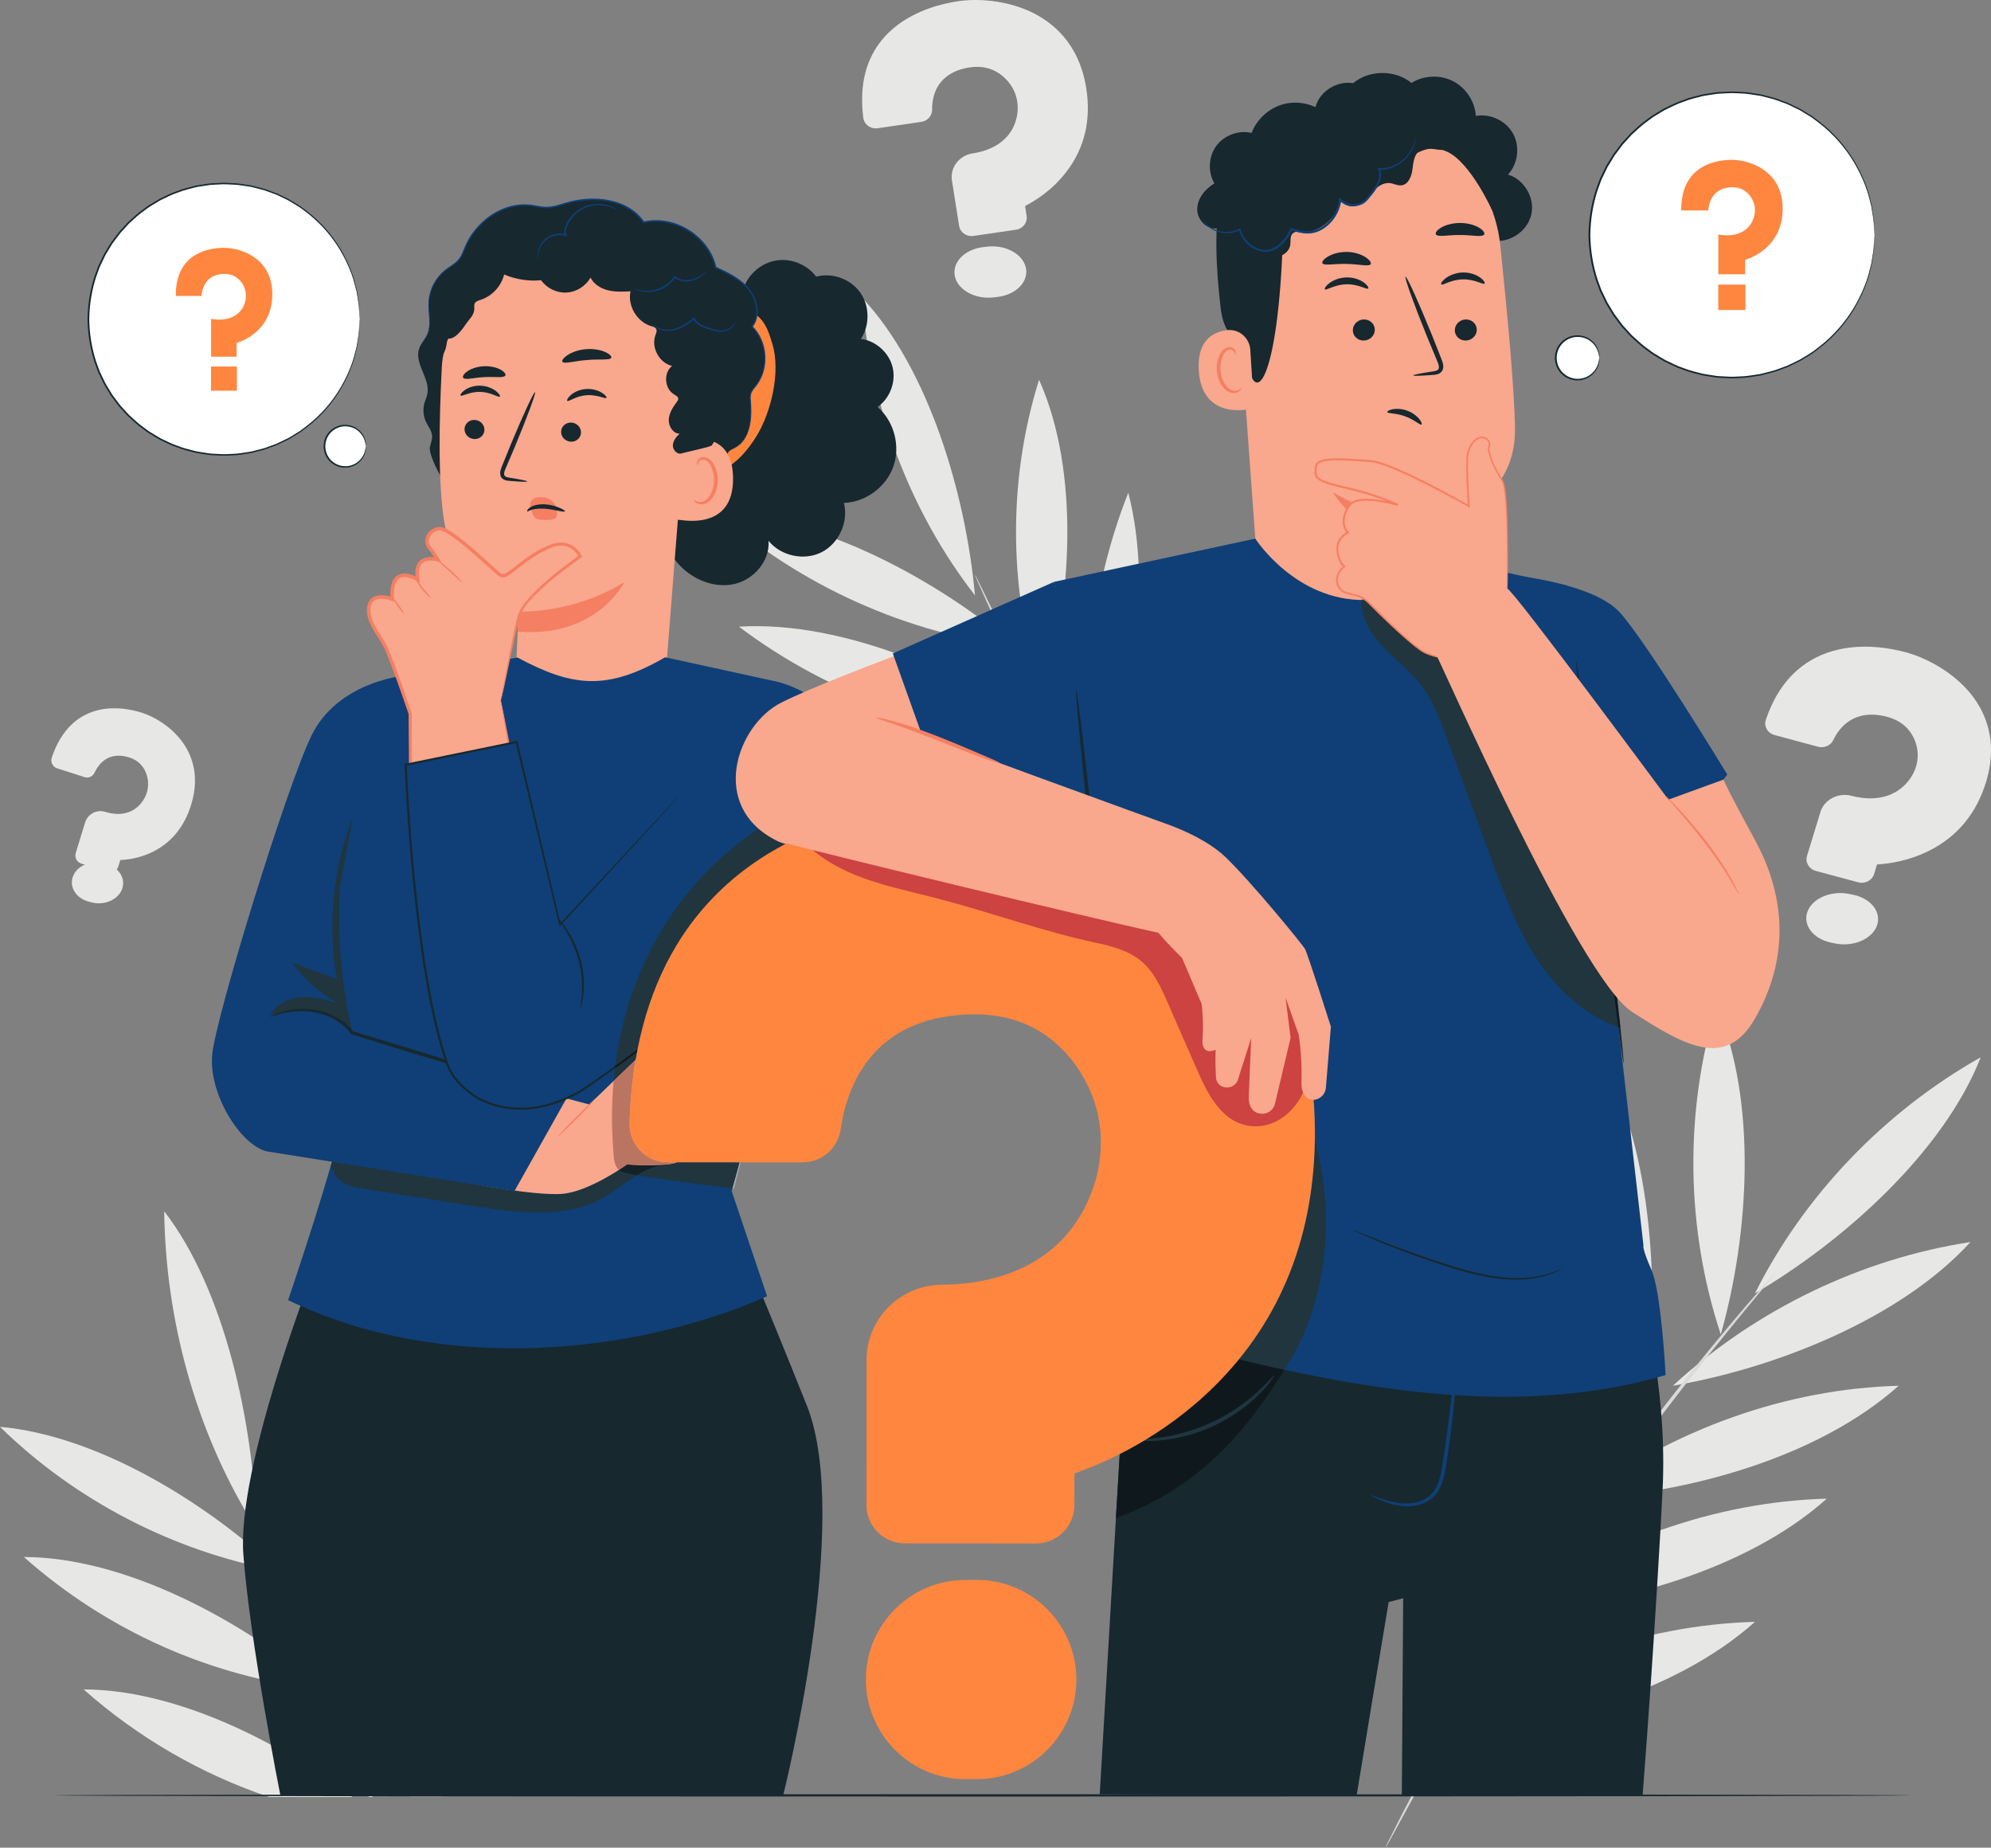 <svg width="194" height="180" viewBox="0 0 194 180" fill="none" xmlns="http://www.w3.org/2000/svg">
<rect x="0" y="0" width="194" height="180" fill="#808080" stroke="none"/>
<g clip-path="url(#clip0_2172_24684)">
<path d="M100.326 1.098C97.872 -0.018 95.143 -0.143 93.409 0.111C91.784 0.349 89.431 0.946 87.453 2.438C86.224 3.365 85.309 4.52 84.734 5.869C84.052 7.468 83.844 9.354 84.116 11.473C84.156 11.791 84.326 12.073 84.591 12.267C84.858 12.462 85.188 12.542 85.519 12.494L89.78 11.87C90.381 11.782 90.829 11.274 90.823 10.689C90.809 9.375 91.259 7.093 94.439 6.573C96.863 6.178 98.131 7.724 98.565 8.407C99.271 9.518 99.362 10.946 98.809 12.225C97.96 14.191 95.918 14.772 94.776 14.943C93.463 15.141 92.557 16.324 92.755 17.581L93.453 21.995C93.555 22.64 94.183 23.085 94.852 22.986L99.003 22.378C99.673 22.28 100.134 21.676 100.032 21.032L99.886 20.104L99.915 20.05C100.805 19.594 102.506 18.56 103.9 16.748C105.679 14.434 106.332 11.689 105.842 8.589C105.141 4.151 102.456 2.066 100.326 1.098Z" fill="#E7E8E5"/>
<path d="M96.191 24.028L95.813 24.071C94.008 24.277 92.763 25.543 93.038 26.894C93.313 28.245 95.004 29.177 96.809 28.972L97.187 28.929C98.992 28.723 100.237 27.457 99.962 26.106C99.687 24.755 97.996 23.823 96.191 24.028Z" fill="#E7E8E5"/>
<path d="M17.631 72.095C16.526 70.68 14.965 69.801 13.873 69.45C12.85 69.121 11.294 68.803 9.69 69.152C8.694 69.368 7.814 69.819 7.075 70.491C6.199 71.287 5.516 72.4 5.044 73.8C4.973 74.01 4.988 74.235 5.086 74.434C5.185 74.634 5.354 74.781 5.562 74.848L8.244 75.709C8.623 75.831 9.037 75.647 9.207 75.28C9.59 74.458 10.534 73.168 12.552 73.778C14.09 74.243 14.372 75.578 14.423 76.131C14.505 77.03 14.134 77.946 13.429 78.581C12.345 79.556 10.976 79.319 10.256 79.09C9.428 78.828 8.545 79.299 8.287 80.141L7.381 83.095C7.249 83.526 7.484 83.987 7.905 84.123L10.518 84.962C10.94 85.098 11.39 84.857 11.523 84.425L11.713 83.805L11.746 83.779C12.403 83.757 13.709 83.612 15.064 82.892C16.796 81.973 17.996 80.455 18.632 78.38C19.543 75.41 18.591 73.323 17.631 72.095Z" fill="#E7E8E5"/>
<path d="M10.34 84.158L10.079 84.091C8.833 83.766 7.5 84.343 7.109 85.377C6.718 86.411 7.414 87.517 8.66 87.842L8.921 87.91C10.167 88.234 11.5 87.657 11.891 86.623C12.282 85.588 11.586 84.483 10.34 84.158Z" fill="#E7E8E5"/>
<path d="M140 169C150.183 168.529 163.1 165.07 171 158C160.096 158.3 149.07 162.213 140 169Z" fill="#E7E8E5"/>
<path d="M147 157C157.183 156.529 170.1 153.07 178 146C167.097 146.3 156.07 150.213 147 157Z" fill="#E7E8E5"/>
<path d="M154 146C164.183 145.529 177.1 142.07 185 135C174.097 135.3 163.07 139.213 154 146Z" fill="#E7E8E5"/>
<path d="M163 135C172.917 133.309 185.141 128.515 192 121C181.356 122.622 171.041 127.602 163 135Z" fill="#E7E8E5"/>
<path d="M171 126C179.698 120.897 189.391 112.19 193 103C183.591 108.305 175.766 116.486 171 126Z" fill="#E7E8E5"/>
<path d="M167.671 130C170.418 120.297 171.271 107.251 167.24 98C164.111 108.338 164.265 119.72 167.671 130Z" fill="#E7E8E5"/>
<path d="M160.038 139C161.745 128.467 161.442 114.528 156.982 105C154.978 116.237 156.065 128.33 160.038 139Z" fill="#E7E8E5"/>
<path d="M151.038 151C152.745 140.468 152.442 126.528 147.982 117C145.978 128.237 147.065 140.33 151.038 151Z" fill="#E7E8E5"/>
<path d="M142.038 166C143.745 155.468 143.442 141.528 138.982 132C136.978 143.237 138.065 155.33 142.038 166Z" fill="#E7E8E5"/>
<path d="M139.581 171.205C138.099 173.888 136.937 176.079 136.169 177.61C135.796 178.353 135.501 178.942 135.285 179.373C135.196 179.56 135.124 179.711 135.064 179.836C135.017 179.942 134.995 179.997 135.001 180C135.007 180.003 135.04 179.953 135.1 179.854C135.169 179.734 135.252 179.587 135.355 179.408C135.587 178.985 135.903 178.407 136.303 177.678C137.112 176.169 138.31 173.999 139.822 171.335C141.326 168.667 143.185 165.527 145.3 162.071C147.434 158.626 149.84 154.874 152.466 150.999C157.727 143.258 162.876 136.509 166.719 131.717C168.641 129.32 170.217 127.395 171.322 126.078C171.852 125.434 172.272 124.924 172.581 124.55C172.709 124.388 172.814 124.255 172.901 124.146C172.971 124.054 173.005 124.004 173 124C172.994 123.996 172.951 124.037 172.87 124.121C172.776 124.223 172.661 124.348 172.521 124.5C172.199 124.863 171.76 125.358 171.206 125.983C170.065 127.272 168.455 129.172 166.504 131.549C162.602 136.303 157.412 143.037 152.143 150.788" fill="#DADBD8"/>
<path d="M122.852 103C126.257 93.987 128.398 81.489 125.939 72C122.139 81.575 121.041 92.601 122.852 103Z" fill="#E7E8E5"/>
<path d="M113.852 92C117.257 82.987 119.398 70.489 116.939 61C113.139 70.574 112.041 81.601 113.852 92Z" fill="#E7E8E5"/>
<path d="M106.852 79C110.257 69.987 112.398 57.489 109.939 48C106.139 57.575 105.041 68.601 106.852 79Z" fill="#E7E8E5"/>
<path d="M101.667 68C104.416 58.614 105.273 45.982 101.244 37C98.113 46.998 98.263 58.024 101.667 68Z" fill="#E7E8E5"/>
<path d="M95 58C94.106 48.133 90.495 35.927 84 29C84.78 39.588 88.693 49.903 95 58Z" fill="#E7E8E5"/>
<path d="M99 63C91.353 56.505 79.94 50.292 70 50C78.067 57.099 88.382 61.723 99 63Z" fill="#E7E8E5"/>
<path d="M103 72C94.59 65.886 82.307 60.422 72 61.049C80.89 67.76 91.916 71.655 103 72Z" fill="#E7E8E5"/>
<path d="M110 85C101.59 78.886 89.307 73.422 79 74.049C87.89 80.76 98.916 84.655 110 85Z" fill="#E7E8E5"/>
<path d="M119 99C110.59 92.886 98.307 87.423 88 88.049C96.89 94.76 107.916 98.655 119 99Z" fill="#E7E8E5"/>
<path d="M123.119 104.418C124.879 106.805 126.337 108.712 127.372 110.007C127.874 110.634 128.272 111.132 128.564 111.496C128.692 111.65 128.796 111.775 128.882 111.878C128.954 111.962 128.995 112.004 128.999 112C129.004 111.996 128.974 111.946 128.91 111.854C128.833 111.745 128.738 111.612 128.622 111.449C128.343 111.074 127.963 110.563 127.483 109.917C126.483 108.595 125.058 106.665 123.325 104.26C121.586 101.86 119.574 98.957 117.386 95.702C115.215 92.435 112.883 88.805 110.528 84.933C105.833 77.184 101.957 69.939 99.278 64.629C97.938 61.974 96.875 59.814 96.158 58.312C95.803 57.586 95.523 57.012 95.317 56.59C95.225 56.411 95.151 56.266 95.09 56.146C95.036 56.047 95.007 55.998 95.001 56C94.995 56.003 95.014 56.058 95.056 56.162C95.108 56.286 95.172 56.437 95.25 56.622C95.441 57.051 95.701 57.636 96.03 58.375C96.708 59.896 97.737 62.076 99.049 64.749C101.671 70.094 105.517 77.37 110.219 85.13L123.119 104.418Z" fill="#DADBD8"/>
<path d="M191.703 67.212C189.918 65.22 187.44 64.014 185.717 63.55C184.103 63.115 181.654 62.715 179.157 63.275C177.605 63.622 176.245 64.302 175.113 65.294C173.772 66.469 172.745 68.093 172.059 70.121C171.956 70.425 171.988 70.748 172.149 71.03C172.311 71.314 172.581 71.519 172.91 71.607L177.143 72.747C177.74 72.908 178.381 72.627 178.634 72.096C179.202 70.899 180.631 69.013 183.814 69.815C186.239 70.427 186.733 72.334 186.833 73.126C186.996 74.415 186.449 75.745 185.37 76.682C183.711 78.122 181.557 77.831 180.422 77.53C179.115 77.183 177.75 77.892 177.378 79.11L176.072 83.386C175.881 84.011 176.267 84.665 176.932 84.844L181.056 85.954C181.721 86.133 182.417 85.771 182.608 85.146L182.882 84.248L182.934 84.21C183.962 84.154 185.999 83.898 188.095 82.815C190.771 81.432 192.592 79.207 193.51 76.203C194.823 71.904 193.252 68.941 191.703 67.212Z" fill="#E7E8E5"/>
<path d="M180.598 87.174L180.23 87.096C178.473 86.722 176.633 87.478 176.129 88.783C175.625 90.087 176.644 91.452 178.402 91.826L178.77 91.904C180.527 92.278 182.367 91.522 182.871 90.217C183.375 88.913 182.355 87.548 180.598 87.174Z" fill="#E7E8E5"/>
<path d="M61.47 101.225C59.486 99.722 57.07 99.1 55.47 99.018C53.971 98.942 51.754 99.069 49.701 100.107C48.426 100.752 47.389 101.669 46.618 102.832C45.706 104.21 45.162 105.945 45.004 107.989C44.98 108.296 45.078 108.592 45.279 108.824C45.48 109.057 45.76 109.193 46.066 109.209L49.995 109.409C50.549 109.437 51.047 109.043 51.152 108.491C51.388 107.253 52.224 105.189 55.167 105.287C57.41 105.364 58.251 107.052 58.51 107.775C58.93 108.951 58.741 110.31 58.004 111.412C56.872 113.104 54.935 113.273 53.881 113.224C52.669 113.166 51.634 114.112 51.574 115.332L51.361 119.612C51.33 120.238 51.807 120.772 52.424 120.804L56.253 120.999C56.87 121.03 57.398 120.547 57.429 119.922L57.474 119.022L57.51 118.976C58.393 118.712 60.11 118.054 61.7 116.606C63.73 114.759 64.835 112.298 64.984 109.291C65.198 104.987 63.191 102.529 61.47 101.225Z" fill="#E7E8E5"/>
<path d="M52.755 123.018L52.483 123.003C51.181 122.934 50.069 123.995 50.003 125.368C49.938 126.74 50.944 127.913 52.245 127.982L52.517 127.997C53.819 128.066 54.931 127.005 54.997 125.632C55.062 124.26 54.056 123.087 52.755 123.018Z" fill="#E7E8E5"/>
<path d="M40 175H43.007C44.776 167.442 45.628 159.031 44.469 152C41.755 159.049 40.234 166.989 40 175Z" fill="#E7E8E5"/>
<path d="M38.473 142C34.801 151.316 33.321 162.236 34.289 172.752C34.323 172.834 34.356 172.917 34.39 173C37.711 164.113 40.109 151.703 38.473 142Z" fill="#E7E8E5"/>
<path d="M30.19 126C26.705 135.828 26.06 146.814 28.331 157.052C28.471 157.362 28.615 157.68 28.76 158C31.907 148.4 33.444 135.485 30.19 126Z" fill="#E7E8E5"/>
<path d="M24.129 147.29C24.094 147.179 24.079 147.122 24.084 147.119C24.09 147.117 24.116 147.17 24.162 147.276C24.215 147.403 24.279 147.559 24.357 147.75C24.42 147.911 24.494 148.1 24.574 148.303C24.717 148.535 24.854 148.772 25 149C24.706 138.635 21.907 125.653 16 118C16.137 128.668 19.1 139.253 24.343 147.925C24.326 147.877 24.307 147.823 24.291 147.778C24.226 147.582 24.172 147.422 24.129 147.29Z" fill="#E7E8E5"/>
<path d="M27 153C26.97 152.928 26.94 152.857 26.911 152.786C19.918 146.259 9.435 139.848 0 139C7.317 146.168 16.914 151.14 27 153Z" fill="#E7E8E5"/>
<path d="M31.117 164C31.078 163.967 31.038 163.935 31 163.902L31.04 163.991L31.117 164Z" fill="#E7E8E5"/>
<path d="M2.328 151.683C10.388 158.847 20.598 163.401 31.081 164.529C31.006 164.357 30.934 164.19 30.86 164.02C23.131 157.594 11.994 151.706 2.328 151.683Z" fill="#E7E8E5"/>
<path d="M8.151 164.582C13.43 169.275 19.633 172.842 26.229 175.068H34.341C26.806 169.406 16.879 164.603 8.151 164.582Z" fill="#E7E8E5"/>
<path d="M27.584 156.134C28.5 158.447 29.599 161.113 30.86 164.019C30.934 164.189 31.006 164.357 31.081 164.529C32.506 167.796 34.134 171.359 35.934 175.067H36.329C35.822 174.027 35.328 172.999 34.848 171.986C34.808 171.902 34.768 171.818 34.729 171.735C33.549 169.238 32.453 166.835 31.451 164.573L31.411 164.484C30.544 162.526 29.75 160.678 29.029 158.964C28.895 158.647 28.763 158.332 28.635 158.024C28.348 157.333 28.072 156.665 27.811 156.027C26.677 153.248 25.78 150.989 25.178 149.419C24.986 148.933 24.823 148.518 24.683 148.162C24.604 147.963 24.531 147.777 24.469 147.619C24.392 147.432 24.328 147.279 24.276 147.154C24.231 147.05 24.205 146.998 24.199 147C24.194 147.003 24.209 147.059 24.243 147.168C24.286 147.298 24.339 147.455 24.403 147.647C24.419 147.691 24.438 147.744 24.454 147.791C24.608 148.224 24.805 148.781 25.052 149.475C25.435 150.554 25.959 151.958 26.601 153.62C26.63 153.696 26.66 153.771 26.689 153.848C26.967 154.566 27.264 155.325 27.584 156.134Z" fill="#DADBD8"/>
<path d="M186.186 174.907C186.186 174.968 145.686 175.019 95.737 175.019C45.771 175.019 5.279 174.968 5.279 174.907C5.279 174.845 45.771 174.794 95.737 174.794C145.686 174.794 186.186 174.845 186.186 174.907Z" fill="#17282F"/>
<path d="M35.05 31.101C35.05 38.406 29.132 44.328 21.832 44.328C14.531 44.328 8.613 38.406 8.613 31.101C8.613 23.795 14.531 17.873 21.832 17.873C29.132 17.873 35.05 23.795 35.05 31.101Z" fill="white"/>
<path d="M35.05 31.1C35.05 31.1 35.041 31.027 35.031 30.885C35.021 30.738 35.008 30.53 34.991 30.258C34.982 30.119 34.973 29.965 34.963 29.795C34.945 29.626 34.909 29.442 34.88 29.243C34.848 29.043 34.814 28.828 34.778 28.599C34.75 28.368 34.664 28.133 34.605 27.878C34.372 26.856 33.895 25.649 33.141 24.369C32.382 23.094 31.286 21.762 29.793 20.632C29.606 20.492 29.416 20.351 29.224 20.208C29.024 20.077 28.814 19.957 28.606 19.829C28.393 19.708 28.192 19.561 27.964 19.458C27.739 19.349 27.511 19.24 27.281 19.13C27.166 19.075 27.05 19.02 26.934 18.965C26.813 18.921 26.691 18.876 26.569 18.832C26.325 18.743 26.078 18.653 25.829 18.562C25.577 18.479 25.314 18.425 25.054 18.355C24.791 18.295 24.532 18.202 24.258 18.174C23.715 18.097 23.165 17.985 22.596 17.982C22.312 17.972 22.027 17.945 21.739 17.949C21.451 17.964 21.161 17.979 20.869 17.994C20.723 18.004 20.576 18.003 20.43 18.023L19.991 18.09C19.699 18.139 19.401 18.173 19.107 18.234C18.527 18.392 17.926 18.51 17.355 18.749C16.765 18.937 16.211 19.229 15.641 19.502C15.364 19.653 15.098 19.828 14.823 19.991C14.688 20.077 14.545 20.151 14.417 20.248L14.03 20.538C13.496 20.905 13.029 21.364 12.54 21.806C12.318 22.05 12.095 22.295 11.872 22.542L11.704 22.726L11.553 22.926L11.252 23.329L10.95 23.733L10.685 24.166L10.421 24.602L10.289 24.82L10.177 25.05C10.028 25.358 9.88 25.667 9.731 25.977C9.612 26.3 9.494 26.625 9.374 26.951C8.946 28.27 8.715 29.671 8.696 31.098C8.715 32.524 8.945 33.926 9.373 35.246C9.493 35.572 9.611 35.897 9.73 36.22C9.879 36.53 10.028 36.839 10.176 37.148L10.288 37.377L10.421 37.596L10.685 38.031L10.949 38.464L11.251 38.869L11.552 39.272L11.703 39.472L11.871 39.657C12.095 39.903 12.317 40.149 12.539 40.393C13.028 40.835 13.495 41.294 14.029 41.661L14.416 41.951C14.544 42.048 14.688 42.122 14.822 42.208C15.097 42.371 15.363 42.546 15.641 42.697C16.211 42.971 16.765 43.262 17.355 43.451C17.926 43.69 18.527 43.808 19.108 43.965C19.402 44.026 19.699 44.061 19.992 44.109L20.43 44.177C20.576 44.196 20.724 44.195 20.869 44.205C21.161 44.22 21.451 44.235 21.739 44.25C22.027 44.255 22.313 44.227 22.596 44.217C23.166 44.214 23.715 44.102 24.259 44.025C24.533 43.996 24.792 43.904 25.055 43.844C25.315 43.773 25.578 43.72 25.83 43.637C26.079 43.546 26.325 43.456 26.57 43.367C26.692 43.322 26.814 43.278 26.935 43.234C27.051 43.179 27.167 43.124 27.282 43.069C27.512 42.959 27.74 42.849 27.965 42.741C28.193 42.638 28.394 42.491 28.607 42.37C28.815 42.242 29.025 42.122 29.225 41.991C29.417 41.847 29.607 41.706 29.794 41.566C31.287 40.436 32.382 39.104 33.142 37.83C33.895 36.55 34.373 35.343 34.605 34.321C34.664 34.066 34.75 33.831 34.778 33.6C34.814 33.37 34.848 33.156 34.88 32.956C34.909 32.757 34.946 32.573 34.963 32.404C34.973 32.234 34.982 32.08 34.991 31.941C35.008 31.669 35.021 31.461 35.031 31.314C35.041 31.172 35.05 31.1 35.05 31.1C35.05 31.1 35.052 31.172 35.048 31.314C35.042 31.462 35.034 31.671 35.024 31.943C35.018 32.083 35.012 32.237 35.005 32.408C34.99 32.578 34.956 32.762 34.929 32.963C34.899 33.164 34.868 33.38 34.834 33.61C34.809 33.844 34.725 34.08 34.668 34.337C34.444 35.366 33.973 36.584 33.222 37.878C32.465 39.166 31.367 40.514 29.866 41.66C29.677 41.802 29.486 41.945 29.293 42.09C29.092 42.224 28.88 42.346 28.67 42.476C28.456 42.599 28.253 42.748 28.024 42.853C27.797 42.963 27.567 43.074 27.335 43.186C27.219 43.242 27.102 43.297 26.985 43.354C26.863 43.399 26.74 43.444 26.617 43.489C26.37 43.58 26.122 43.672 25.87 43.764C25.616 43.849 25.351 43.904 25.088 43.976C24.823 44.037 24.561 44.131 24.284 44.161C23.735 44.24 23.18 44.355 22.605 44.36C22.318 44.37 22.029 44.399 21.738 44.395C21.447 44.381 21.154 44.366 20.859 44.351C20.711 44.342 20.562 44.343 20.415 44.324L19.971 44.257C19.675 44.208 19.374 44.174 19.076 44.113C18.489 43.955 17.881 43.836 17.302 43.595C16.705 43.405 16.144 43.111 15.567 42.835C15.286 42.683 15.016 42.506 14.738 42.341C14.602 42.254 14.456 42.18 14.326 42.082L13.935 41.789C13.394 41.418 12.92 40.954 12.425 40.507C12.2 40.26 11.974 40.012 11.748 39.763L11.577 39.576L11.425 39.373L11.12 38.966L10.813 38.556L10.545 38.118L10.277 37.677L10.143 37.456L10.029 37.223C9.879 36.912 9.729 36.599 9.577 36.285C9.457 35.957 9.337 35.629 9.216 35.298C8.781 33.962 8.548 32.542 8.529 31.098C8.548 29.654 8.782 28.234 9.217 26.898C9.338 26.568 9.458 26.24 9.578 25.912C9.73 25.598 9.88 25.286 10.03 24.974L10.144 24.741L10.278 24.52L10.546 24.079L10.814 23.642L11.12 23.232L11.425 22.825L11.578 22.622L11.748 22.435C11.975 22.186 12.201 21.938 12.425 21.691C12.921 21.244 13.394 20.78 13.935 20.41L14.327 20.117C14.457 20.019 14.602 19.945 14.738 19.858C15.017 19.693 15.286 19.516 15.567 19.364C16.144 19.087 16.706 18.794 17.302 18.604C17.881 18.363 18.489 18.245 19.076 18.087C19.374 18.025 19.675 17.991 19.971 17.943L20.414 17.875C20.562 17.857 20.711 17.857 20.858 17.848C21.154 17.833 21.447 17.818 21.738 17.804C22.029 17.8 22.317 17.829 22.604 17.839C23.179 17.844 23.735 17.958 24.284 18.038C24.56 18.068 24.822 18.162 25.087 18.223C25.35 18.295 25.616 18.35 25.869 18.434C26.121 18.527 26.37 18.619 26.616 18.71C26.74 18.755 26.862 18.8 26.984 18.845C27.102 18.901 27.218 18.957 27.335 19.012C27.566 19.125 27.796 19.236 28.023 19.346C28.253 19.451 28.456 19.6 28.669 19.723C28.879 19.853 29.091 19.975 29.292 20.108C29.485 20.253 29.676 20.396 29.865 20.538C31.366 21.685 32.464 23.033 33.222 24.321C33.973 25.615 34.444 26.833 34.668 27.862C34.725 28.119 34.809 28.355 34.834 28.588C34.868 28.819 34.899 29.035 34.929 29.236C34.956 29.437 34.99 29.621 35.005 29.791C35.012 29.962 35.018 30.116 35.024 30.256C35.034 30.528 35.042 30.738 35.048 30.885C35.052 31.027 35.05 31.1 35.05 31.1Z" fill="#17282F"/>
<path d="M17.129 28.833H19.64C19.64 28.833 19.64 26.723 21.832 26.686C22.97 26.666 23.56 27.412 23.8 27.983C24.078 28.647 23.994 29.403 23.621 30.019C23.195 30.721 22.262 31.36 20.569 31.062V34.75H23.052V33.409C23.052 33.409 26.535 32.508 26.535 28.667C26.535 24.993 23.242 24.139 21.832 24.139C20.754 24.139 17.082 24.4 17.129 28.833Z" fill="#FF863F"/>
<path d="M23.083 38.062H20.562V35.706H23.083V38.062Z" fill="#FF863F"/>
<path d="M35.649 43.477C35.649 44.592 34.746 45.496 33.631 45.496C32.517 45.496 31.613 44.592 31.613 43.477C31.613 42.361 32.517 41.457 33.631 41.457C34.746 41.457 35.649 42.361 35.649 43.477Z" fill="white"/>
<path d="M35.65 43.474C35.632 43.475 35.639 43.294 35.555 42.989C35.473 42.689 35.268 42.252 34.817 41.916C34.381 41.579 33.664 41.391 32.971 41.65C32.629 41.774 32.304 42.007 32.072 42.329C31.835 42.647 31.701 43.054 31.697 43.474C31.701 43.894 31.835 44.301 32.072 44.619C32.303 44.941 32.629 45.175 32.971 45.298C33.664 45.557 34.381 45.369 34.817 45.032C35.268 44.696 35.473 44.259 35.555 43.959C35.639 43.654 35.632 43.473 35.65 43.474C35.656 43.474 35.659 43.519 35.66 43.604C35.663 43.689 35.653 43.816 35.618 43.975C35.553 44.289 35.357 44.757 34.889 45.126C34.436 45.496 33.67 45.714 32.918 45.443C32.548 45.313 32.193 45.064 31.941 44.716C31.681 44.373 31.534 43.93 31.53 43.474C31.534 43.018 31.681 42.575 31.941 42.232C32.193 41.884 32.548 41.635 32.918 41.505C33.67 41.234 34.436 41.453 34.888 41.822C35.357 42.191 35.553 42.659 35.618 42.973C35.653 43.132 35.663 43.259 35.66 43.344C35.659 43.43 35.656 43.474 35.65 43.474Z" fill="#17282F"/>
<path d="M182.65 22.886C182.65 30.563 176.431 36.786 168.758 36.786C161.086 36.786 154.867 30.563 154.867 22.886C154.867 15.208 161.086 8.985 168.758 8.985C176.431 8.985 182.65 15.208 182.65 22.886Z" fill="white"/>
<path d="M182.651 22.885C182.651 22.885 182.642 22.809 182.631 22.66C182.621 22.506 182.607 22.286 182.589 22.001C182.58 21.855 182.571 21.693 182.56 21.515C182.541 21.337 182.504 21.144 182.472 20.934C182.439 20.724 182.403 20.499 182.365 20.258C182.336 20.014 182.246 19.768 182.183 19.5C181.939 18.426 181.437 17.157 180.646 15.812C179.847 14.473 178.696 13.073 177.127 11.886C176.93 11.739 176.731 11.59 176.529 11.44C176.319 11.302 176.098 11.176 175.879 11.041C175.656 10.914 175.444 10.759 175.205 10.651C174.968 10.537 174.729 10.422 174.487 10.306C174.366 10.249 174.244 10.191 174.122 10.133C173.995 10.087 173.867 10.04 173.739 9.993C173.482 9.9 173.222 9.805 172.961 9.71C172.697 9.623 172.42 9.566 172.147 9.492C171.87 9.429 171.598 9.332 171.31 9.303C170.739 9.222 170.162 9.104 169.563 9.1C169.265 9.09 168.965 9.061 168.663 9.066C168.36 9.081 168.056 9.097 167.749 9.113C167.595 9.124 167.44 9.123 167.287 9.143L166.826 9.214C166.519 9.265 166.207 9.301 165.897 9.365C165.288 9.531 164.656 9.655 164.056 9.906C163.436 10.104 162.854 10.41 162.255 10.698C161.963 10.856 161.684 11.04 161.395 11.212C161.254 11.302 161.103 11.38 160.968 11.481L160.562 11.786C160 12.172 159.509 12.654 158.996 13.118C158.763 13.375 158.529 13.633 158.294 13.892L158.117 14.086L157.959 14.296L157.643 14.72L157.325 15.145L157.047 15.599L156.769 16.057L156.63 16.286L156.512 16.528C156.357 16.851 156.201 17.176 156.044 17.502C155.919 17.842 155.794 18.183 155.669 18.525C155.219 19.912 154.977 21.385 154.957 22.883C154.976 24.382 155.218 25.856 155.668 27.243C155.793 27.585 155.918 27.927 156.043 28.267C156.199 28.593 156.356 28.918 156.511 29.241L156.629 29.483L156.769 29.712L157.046 30.17L157.324 30.624L157.642 31.05L157.958 31.473L158.116 31.683L158.293 31.878C158.528 32.137 158.762 32.395 158.995 32.652C159.509 33.116 160 33.598 160.561 33.984L160.968 34.289C161.102 34.391 161.253 34.468 161.395 34.559C161.683 34.73 161.963 34.914 162.254 35.072C162.853 35.36 163.436 35.666 164.056 35.865C164.656 36.116 165.288 36.24 165.897 36.406C166.207 36.47 166.519 36.506 166.827 36.557L167.288 36.628C167.441 36.648 167.596 36.647 167.749 36.658C168.056 36.673 168.361 36.69 168.663 36.705C168.966 36.71 169.266 36.68 169.564 36.67C170.162 36.667 170.74 36.549 171.311 36.468C171.599 36.438 171.871 36.341 172.148 36.278C172.421 36.204 172.698 36.148 172.962 36.06C173.223 35.965 173.483 35.87 173.74 35.777C173.868 35.73 173.996 35.684 174.123 35.637C174.245 35.579 174.367 35.521 174.488 35.464C174.73 35.348 174.969 35.233 175.206 35.119C175.445 35.011 175.657 34.856 175.88 34.729C176.099 34.594 176.32 34.468 176.53 34.33C176.732 34.18 176.931 34.031 177.128 33.885C178.696 32.697 179.848 31.297 180.646 29.958C181.438 28.613 181.94 27.344 182.184 26.27C182.246 26.003 182.336 25.756 182.365 25.513C182.403 25.272 182.439 25.046 182.472 24.836C182.504 24.626 182.541 24.434 182.56 24.256C182.571 24.077 182.58 23.915 182.589 23.77C182.607 23.484 182.621 23.265 182.631 23.11C182.642 22.962 182.651 22.885 182.651 22.885C182.651 22.885 182.653 22.962 182.649 23.11C182.643 23.266 182.635 23.485 182.624 23.772C182.618 23.918 182.611 24.081 182.604 24.26C182.588 24.439 182.552 24.633 182.524 24.844C182.493 25.055 182.46 25.281 182.424 25.524C182.398 25.769 182.31 26.017 182.25 26.287C182.014 27.369 181.519 28.649 180.73 30.008C179.935 31.362 178.781 32.779 177.203 33.983C177.005 34.132 176.804 34.283 176.602 34.435C176.39 34.575 176.167 34.704 175.947 34.84C175.722 34.969 175.509 35.126 175.268 35.237C175.029 35.352 174.788 35.469 174.544 35.587C174.422 35.645 174.299 35.704 174.176 35.763C174.048 35.81 173.919 35.858 173.789 35.905C173.53 36.001 173.268 36.097 173.005 36.194C172.738 36.284 172.459 36.341 172.182 36.417C171.903 36.481 171.629 36.58 171.338 36.611C170.761 36.695 170.177 36.815 169.572 36.82C169.272 36.831 168.968 36.861 168.662 36.857C168.356 36.842 168.048 36.827 167.738 36.811C167.583 36.801 167.426 36.802 167.271 36.782L166.805 36.712C166.494 36.661 166.178 36.625 165.865 36.56C165.248 36.394 164.609 36.27 164 36.017C163.373 35.817 162.783 35.508 162.177 35.218C161.881 35.058 161.598 34.873 161.306 34.699C161.163 34.608 161.01 34.53 160.873 34.426L160.462 34.119C159.893 33.729 159.395 33.242 158.875 32.772C158.639 32.512 158.401 32.251 158.163 31.989L157.984 31.793L157.824 31.58L157.503 31.152L157.181 30.721L156.9 30.261L156.618 29.798L156.477 29.566L156.358 29.321C156.2 28.994 156.041 28.665 155.882 28.334C155.756 27.99 155.63 27.645 155.502 27.298C155.046 25.893 154.801 24.401 154.781 22.883C154.801 21.366 155.047 19.874 155.504 18.47C155.63 18.123 155.757 17.778 155.883 17.434C156.043 17.104 156.201 16.775 156.359 16.448L156.478 16.203L156.619 15.971L156.901 15.508L157.183 15.048L157.504 14.618L157.825 14.19L157.986 13.977L158.164 13.78C158.403 13.518 158.639 13.258 158.875 12.998C159.396 12.528 159.894 12.041 160.462 11.651L160.874 11.344C161.01 11.241 161.163 11.163 161.306 11.071C161.599 10.898 161.882 10.712 162.177 10.552C162.783 10.262 163.374 9.954 164 9.754C164.609 9.501 165.248 9.377 165.865 9.21C166.177 9.146 166.494 9.11 166.805 9.059L167.271 8.988C167.426 8.968 167.582 8.969 167.737 8.959C168.048 8.944 168.356 8.928 168.662 8.914C168.968 8.91 169.271 8.94 169.572 8.951C170.177 8.956 170.76 9.076 171.337 9.159C171.628 9.19 171.903 9.289 172.182 9.353C172.458 9.429 172.737 9.487 173.004 9.576C173.268 9.673 173.529 9.77 173.788 9.865C173.918 9.912 174.047 9.96 174.175 10.007C174.299 10.066 174.421 10.125 174.543 10.183C174.787 10.301 175.028 10.418 175.267 10.534C175.508 10.644 175.721 10.8 175.946 10.93C176.167 11.067 176.389 11.195 176.601 11.335C176.804 11.487 177.004 11.638 177.202 11.787C178.78 12.992 179.934 14.408 180.73 15.761C181.519 17.121 182.014 18.401 182.25 19.483C182.31 19.753 182.398 20.001 182.424 20.246C182.46 20.488 182.493 20.715 182.524 20.927C182.552 21.138 182.588 21.332 182.604 21.51C182.611 21.689 182.618 21.852 182.624 21.998C182.635 22.285 182.643 22.505 182.649 22.66C182.653 22.809 182.651 22.885 182.651 22.885Z" fill="#17282F"/>
<path d="M163.818 20.503H166.457C166.457 20.503 166.457 18.286 168.759 18.246C169.955 18.225 170.576 19.009 170.828 19.61C171.12 20.307 171.032 21.102 170.64 21.749C170.192 22.487 169.211 23.158 167.433 22.845V26.721H170.042V25.311C170.042 25.311 173.702 24.365 173.702 20.329C173.702 16.467 170.241 15.57 168.76 15.57C167.627 15.57 163.768 15.844 163.818 20.503Z" fill="#FF863F"/>
<path d="M170.073 30.201H167.425V27.726H170.073V30.201Z" fill="#FF863F"/>
<path d="M155.834 34.864C155.834 36.036 154.885 36.986 153.713 36.986C152.542 36.986 151.593 36.036 151.593 34.864C151.593 33.692 152.542 32.742 153.713 32.742C154.885 32.742 155.834 33.692 155.834 34.864Z" fill="white"/>
<path d="M155.833 34.863C155.814 34.864 155.821 34.674 155.734 34.353C155.647 34.038 155.432 33.578 154.958 33.226C154.5 32.872 153.746 32.674 153.018 32.946C152.659 33.076 152.317 33.321 152.074 33.66C151.824 33.994 151.684 34.421 151.68 34.863C151.684 35.304 151.824 35.732 152.074 36.066C152.317 36.405 152.659 36.65 153.018 36.78C153.746 37.052 154.5 36.855 154.958 36.5C155.432 36.148 155.647 35.688 155.734 35.373C155.821 35.052 155.814 34.862 155.833 34.863C155.839 34.863 155.843 34.91 155.844 34.999C155.847 35.089 155.836 35.222 155.8 35.389C155.731 35.719 155.526 36.212 155.033 36.599C154.558 36.987 153.753 37.217 152.963 36.932C152.573 36.796 152.201 36.533 151.935 36.168C151.663 35.808 151.508 35.342 151.504 34.863C151.508 34.384 151.663 33.918 151.935 33.558C152.201 33.192 152.573 32.93 152.963 32.794C153.753 32.509 154.558 32.739 155.033 33.127C155.526 33.514 155.731 34.007 155.8 34.337C155.836 34.504 155.847 34.637 155.844 34.727C155.843 34.816 155.839 34.863 155.833 34.863Z" fill="#17282F"/>
<path d="M78.625 136.949C74.195 125.843 70.871 118.13 70.871 118.13L30.364 124.291C30.364 124.291 23.083 142.969 23.713 151.444C24.343 159.919 27.308 174.843 27.308 174.843H76.325C76.325 174.843 83.055 148.054 78.625 136.949Z" fill="#17282F"/>
<path d="M64.004 44.326C64.322 41.122 64.802 37.901 65.974 34.902C67.145 31.903 69.066 29.117 71.777 27.384L72.473 28.032C72.954 26.655 74.234 25.591 75.675 25.37C77.115 25.149 78.655 25.781 79.525 26.951C81.079 26.532 82.861 27.167 83.801 28.474C84.74 29.782 84.775 31.674 83.883 33.015C85.338 33.2 86.624 34.346 86.973 35.772C87.323 37.198 86.715 38.809 85.51 39.648C87.114 41.035 87.754 43.437 87.051 45.44C86.349 47.441 84.349 48.916 82.23 48.996C82.703 50.839 81.743 52.949 80.043 53.803C78.343 54.656 76.079 54.166 74.885 52.685C75.033 54.603 73.501 56.418 71.634 56.874C69.766 57.331 67.732 56.576 66.37 55.219C65.007 53.862 64.26 51.981 63.97 50.08C63.68 48.179 63.814 46.24 64.004 44.326Z" fill="#17282F"/>
<path d="M72.624 30.129C74.487 30.733 74.868 32.242 75.256 33.501C76.089 36.209 75.152 40.216 73.638 42.61C72.123 45.004 70.463 46.221 67.66 46.626C67.569 42.327 67.478 38.029 67.387 33.73L72.624 30.129Z" fill="#FF863F"/>
<path d="M73.678 37.534C74.95 35.88 74.77 33.284 73.282 31.822C74.097 30.797 73.805 29.215 72.976 28.2C72.147 27.186 70.915 26.603 69.727 26.054C69.074 23.053 65.708 20.943 62.726 21.664C61.172 19.378 57.861 19.019 55.209 19.793C54.561 19.982 53.914 20.226 53.239 20.223C52.744 20.221 52.261 20.086 51.77 20.02C49.072 19.656 46.394 21.557 45.342 24.07C45.173 24.472 45.035 24.895 44.768 25.24C44.419 25.692 43.888 25.957 43.435 26.306C42.457 27.06 41.836 28.26 41.784 29.494C41.74 30.543 42.074 31.655 41.633 32.608C41.411 33.085 41.012 33.47 40.84 33.967C40.341 35.408 41.936 36.881 41.641 38.376C41.58 38.682 41.443 38.966 41.358 39.265C41.186 39.877 41.244 40.552 41.52 41.125C41.733 41.567 42.077 41.972 42.105 42.463C42.127 42.834 41.962 43.188 41.887 43.553C41.705 44.446 43.63 47.889 44.401 48.374L67.44 48.581C69.184 48.225 70.604 46.645 70.772 44.872C70.8 44.577 70.804 44.257 70.986 44.024C71.142 43.825 71.393 43.734 71.615 43.615C73.099 42.818 73.278 40.779 73.121 39.102C73.1 38.867 73.076 38.627 73.135 38.398C73.22 38.066 73.469 37.806 73.678 37.534Z" fill="#17282F"/>
<path d="M67.078 37.565C67.146 33.484 64.588 28.796 60.538 26.8C57.985 25.543 55.993 25.535 54.651 25.378C51.644 25.027 49.217 26.518 49.217 26.518C47.947 26.817 43.294 31.081 43.052 35.708C42.784 40.848 42.658 47.134 43.308 50.96C44.613 58.654 50.526 59.572 50.526 59.572L49.976 72.361L61.341 81.681L64.813 66.378L67.078 37.565Z" fill="#F9A78D"/>
<path d="M50.526 59.572C50.526 59.572 55.745 59.852 60.845 56.71C60.845 56.71 58.158 62.172 50.441 61.533L50.526 59.572Z" fill="#F57F62"/>
<path d="M65.914 44.883C65.91 44.309 66.558 42.949 67.123 42.855C68.634 42.602 71.361 42.695 71.428 46.538C71.518 51.793 66.364 50.619 66.216 50.65C65.379 50.821 65.931 46.865 65.914 44.883Z" fill="#F9A78D"/>
<path d="M67.632 48.706C67.654 48.689 67.724 48.769 67.88 48.837C68.032 48.903 68.292 48.947 68.564 48.839C69.115 48.626 69.567 47.737 69.576 46.789C69.581 46.31 69.474 45.857 69.297 45.483C69.13 45.101 68.877 44.837 68.597 44.792C68.319 44.733 68.124 44.904 68.062 45.052C67.994 45.2 68.029 45.305 68.001 45.314C67.987 45.328 67.887 45.228 67.926 45.011C67.945 44.906 68.005 44.781 68.127 44.678C68.251 44.573 68.435 44.517 68.63 44.535C69.036 44.556 69.407 44.923 69.6 45.333C69.815 45.745 69.948 46.255 69.942 46.792C69.927 47.852 69.403 48.852 68.647 49.085C68.279 49.187 67.969 49.081 67.808 48.96C67.643 48.833 67.614 48.716 67.632 48.706Z" fill="#F57F62"/>
<path d="M41.925 34.931C42.093 33.023 42.853 31.213 43.772 29.533C44.409 28.37 45.142 27.235 46.144 26.368C46.982 25.644 47.98 25.131 48.98 24.657C51.611 23.408 54.545 22.349 57.385 22.989C58.91 23.333 60.282 24.144 61.618 24.956C62.641 25.579 63.669 26.217 64.526 27.055C65.278 27.79 65.882 28.662 66.416 29.568C67.687 31.729 68.585 34.143 68.757 36.644C68.929 39.145 70.82 41.356 69.354 43.39C69.241 43.547 66.631 44.088 66.451 44.16C66.027 44.329 65.56 43.868 65.564 43.411C65.567 42.955 65.881 42.561 66.219 42.254C65.569 42.232 65.124 41.508 65.165 40.859C65.206 40.209 65.59 39.638 65.976 39.114C66.026 39.045 66.078 38.973 66.089 38.889C66.116 38.667 65.865 38.531 65.673 38.417C64.738 37.863 64.634 36.322 65.486 35.648C64.233 35.357 63.422 33.85 63.868 32.644C63.939 32.453 64.035 32.239 63.943 32.057C63.856 31.882 63.639 31.828 63.452 31.772C62.066 31.361 61.135 29.794 61.435 28.379C60.706 28.418 59.965 28.455 59.257 28.282C58.547 28.11 57.861 27.695 57.537 27.041C57.072 27.878 56.159 28.45 55.203 28.501C54.247 28.552 53.278 28.082 52.726 27.299C51.503 27.416 50.252 27.222 49.122 26.74C48.845 27.881 47.946 28.849 46.83 29.21C46.613 29.28 46.364 29.348 46.26 29.551C46.193 29.68 46.204 29.833 46.211 29.978C46.25 30.712 45.75 31.024 45.346 31.637C44.942 32.25 44.237 33.164 43.532 32.962C43.61 34.211 42.942 35.12 41.888 35.795L41.925 34.931Z" fill="#17282F"/>
<path d="M40.84 33.966C40.84 33.966 40.89 33.749 41.118 33.4C41.227 33.224 41.383 33.019 41.529 32.757C41.672 32.494 41.785 32.162 41.815 31.773C41.853 31.385 41.818 30.949 41.78 30.473C41.742 29.998 41.703 29.469 41.807 28.913C41.907 28.358 42.126 27.782 42.483 27.251C42.661 26.986 42.875 26.732 43.122 26.502C43.368 26.268 43.657 26.072 43.946 25.877C44.233 25.679 44.523 25.467 44.738 25.181C44.954 24.894 45.085 24.543 45.227 24.187C45.512 23.469 45.928 22.766 46.484 22.145C47.037 21.524 47.71 20.96 48.506 20.56C48.896 20.346 49.327 20.202 49.766 20.074C50.211 19.973 50.673 19.894 51.144 19.905C51.379 19.902 51.616 19.933 51.852 19.956C52.087 19.99 52.319 20.038 52.552 20.077C53.017 20.165 53.487 20.174 53.955 20.066C54.424 19.97 54.884 19.796 55.368 19.671C55.849 19.534 56.349 19.452 56.855 19.395C57.361 19.338 57.876 19.338 58.393 19.367C58.91 19.406 59.428 19.497 59.936 19.638C60.943 19.936 61.924 20.492 62.594 21.361C62.661 21.447 62.726 21.533 62.791 21.618L62.707 21.585C64.293 21.205 65.954 21.62 67.237 22.461C68.528 23.299 69.489 24.6 69.8 26.036L69.759 25.984C70.396 26.279 71.026 26.576 71.608 26.94C72.188 27.303 72.72 27.738 73.122 28.273C73.519 28.81 73.763 29.442 73.82 30.081C73.881 30.718 73.724 31.376 73.334 31.861L73.328 31.773C74.084 32.519 74.471 33.516 74.56 34.461C74.65 35.411 74.459 36.338 74.036 37.077C73.94 37.267 73.809 37.433 73.691 37.6C73.565 37.761 73.435 37.911 73.334 38.072C73.232 38.234 73.164 38.407 73.151 38.589C73.135 38.771 73.156 38.953 73.171 39.134C73.232 39.859 73.222 40.532 73.131 41.129C73.04 41.725 72.872 42.249 72.627 42.651C72.388 43.057 72.087 43.336 71.818 43.511C71.548 43.693 71.309 43.764 71.177 43.862C71.039 43.952 70.991 44.027 70.987 44.022C70.987 44.022 71.028 43.943 71.165 43.846C71.296 43.74 71.536 43.661 71.796 43.478C72.058 43.301 72.348 43.023 72.577 42.622C72.812 42.225 72.972 41.708 73.056 41.118C73.14 40.528 73.145 39.861 73.079 39.143C73.064 38.963 73.04 38.776 73.056 38.581C73.068 38.385 73.143 38.189 73.249 38.02C73.355 37.848 73.487 37.695 73.61 37.537C73.724 37.372 73.85 37.211 73.943 37.025C74.35 36.304 74.532 35.399 74.441 34.473C74.35 33.551 73.969 32.585 73.236 31.868L73.194 31.826L73.231 31.78C73.595 31.323 73.743 30.702 73.684 30.093C73.627 29.482 73.391 28.872 73.008 28.358C72.62 27.844 72.101 27.42 71.53 27.065C70.957 26.708 70.333 26.415 69.695 26.12L69.661 26.105L69.653 26.068C69.349 24.676 68.413 23.409 67.151 22.592C65.898 21.772 64.279 21.371 62.744 21.739L62.695 21.751L62.661 21.707C62.597 21.625 62.534 21.542 62.47 21.459C61.824 20.62 60.875 20.081 59.892 19.789C59.396 19.651 58.889 19.561 58.382 19.523C57.874 19.494 57.368 19.494 56.87 19.549C56.373 19.605 55.881 19.684 55.408 19.819C54.932 19.94 54.469 20.115 53.986 20.214C53.745 20.265 53.499 20.297 53.252 20.297C53.005 20.297 52.763 20.264 52.527 20.223C52.291 20.183 52.06 20.136 51.831 20.101C51.601 20.079 51.372 20.048 51.143 20.051C50.685 20.039 50.236 20.115 49.801 20.212C49.373 20.336 48.952 20.476 48.569 20.684C47.79 21.073 47.128 21.624 46.583 22.232C46.035 22.84 45.624 23.528 45.341 24.233C45.197 24.586 45.062 24.948 44.832 25.251C44.602 25.555 44.299 25.771 44.01 25.969C43.717 26.165 43.435 26.354 43.194 26.58C42.952 26.803 42.743 27.049 42.566 27.307C42.214 27.825 41.996 28.387 41.895 28.928C41.788 29.472 41.822 29.992 41.855 30.467C41.888 30.944 41.92 31.384 41.876 31.778C41.841 32.174 41.72 32.515 41.57 32.78C41.417 33.044 41.258 33.245 41.144 33.417C41.028 33.588 40.953 33.726 40.907 33.821C40.861 33.916 40.844 33.968 40.84 33.966Z" fill="#0F3F76"/>
<path d="M60.25 20.528C60.242 20.54 60.111 20.449 59.854 20.326C59.599 20.205 59.21 20.054 58.707 20.001C58.208 19.945 57.589 19.992 56.983 20.266C56.38 20.539 55.796 21.033 55.423 21.703C55.316 21.895 55.225 22.1 55.167 22.299C55.112 22.498 55.105 22.709 55.209 22.852L55.339 23.03L55.127 22.972C54.543 22.812 53.944 22.928 53.505 23.178C53.057 23.428 52.775 23.813 52.622 24.158C52.466 24.506 52.43 24.816 52.423 25.025C52.418 25.235 52.435 25.351 52.423 25.352C52.419 25.353 52.411 25.325 52.399 25.27C52.386 25.216 52.375 25.133 52.37 25.026C52.361 24.812 52.381 24.488 52.531 24.119C52.678 23.754 52.966 23.338 53.438 23.063C53.901 22.788 54.536 22.655 55.168 22.823L55.085 22.943C54.937 22.738 54.957 22.475 55.015 22.258C55.079 22.036 55.172 21.829 55.285 21.625C55.676 20.923 56.291 20.41 56.923 20.133C57.562 19.854 58.207 19.818 58.72 19.89C59.238 19.96 59.631 20.131 59.883 20.272C60.009 20.343 60.103 20.404 60.162 20.451C60.223 20.497 60.253 20.523 60.25 20.528Z" fill="#0F3F76"/>
<path d="M68.819 26.493C68.825 26.499 68.763 26.569 68.636 26.682C68.509 26.793 68.316 26.949 68.046 27.099C67.777 27.248 67.423 27.394 67.001 27.422C66.585 27.451 66.091 27.36 65.694 27.038L65.81 27.02C65.76 27.09 65.709 27.163 65.658 27.237C65.602 27.307 65.54 27.375 65.48 27.445C65.097 27.848 64.629 28.125 64.175 28.272C63.72 28.424 63.284 28.465 62.925 28.439C62.564 28.414 62.283 28.328 62.096 28.257C61.912 28.177 61.816 28.121 61.82 28.113C61.831 28.08 62.229 28.302 62.93 28.328C63.277 28.338 63.694 28.288 64.127 28.134C64.56 27.986 65.002 27.718 65.365 27.336C65.421 27.27 65.48 27.207 65.533 27.14C65.582 27.071 65.63 27.002 65.677 26.936L65.728 26.864L65.793 26.917C66.148 27.208 66.602 27.302 66.993 27.283C67.388 27.266 67.73 27.138 67.997 27.007C68.531 26.732 68.802 26.47 68.819 26.493Z" fill="#0F3F76"/>
<path d="M71.632 31.344C71.637 31.345 71.633 31.378 71.62 31.441C71.602 31.502 71.572 31.593 71.505 31.696C71.377 31.903 71.092 32.156 70.663 32.266C70.232 32.382 69.696 32.299 69.162 32.115C68.894 32.021 68.616 31.927 68.33 31.794C68.053 31.66 67.751 31.468 67.6 31.138L67.567 31.054L67.691 31.091C67.188 31.49 66.67 31.839 66.141 32.039C65.615 32.247 65.085 32.283 64.667 32.203C64.245 32.127 63.934 31.95 63.755 31.797C63.664 31.721 63.601 31.653 63.564 31.604C63.526 31.554 63.508 31.527 63.512 31.524C63.523 31.514 63.606 31.615 63.793 31.748C63.977 31.882 64.28 32.035 64.685 32.093C65.088 32.156 65.585 32.111 66.088 31.904C66.593 31.704 67.095 31.363 67.592 30.967L67.676 30.901L67.717 31.003L67.745 31.074C67.868 31.346 68.133 31.525 68.398 31.654C68.666 31.782 68.948 31.881 69.209 31.977C69.73 32.165 70.235 32.251 70.637 32.157C71.042 32.067 71.319 31.845 71.454 31.661C71.595 31.475 71.616 31.338 71.632 31.344Z" fill="#0F3F76"/>
<path d="M54.676 42.015C54.641 42.528 55.047 42.98 55.581 43.026C56.114 43.072 56.575 42.694 56.61 42.182C56.644 41.669 56.239 41.217 55.706 41.171C55.172 41.125 54.71 41.503 54.676 42.015Z" fill="#17282F"/>
<path d="M45.266 41.757C45.231 42.27 45.636 42.722 46.17 42.768C46.703 42.814 47.165 42.437 47.2 41.924C47.234 41.411 46.829 40.959 46.296 40.913C45.762 40.867 45.3 41.245 45.266 41.757Z" fill="#17282F"/>
<path d="M44.882 38.533C44.998 38.663 45.752 38.143 46.797 38.179C47.841 38.2 48.59 38.763 48.708 38.638C48.765 38.583 48.65 38.351 48.324 38.097C48.003 37.844 47.45 37.591 46.799 37.572C46.148 37.555 45.593 37.777 45.27 38.012C44.941 38.248 44.825 38.474 44.882 38.533Z" fill="#17282F"/>
<path d="M55.274 39.052C55.404 39.17 56.1 38.574 57.143 38.503C58.183 38.417 58.987 38.899 59.091 38.764C59.142 38.703 59.005 38.484 58.653 38.264C58.308 38.046 57.732 37.85 57.083 37.899C56.434 37.949 55.904 38.227 55.607 38.494C55.305 38.763 55.212 38.999 55.274 39.052Z" fill="#17282F"/>
<path d="M51.376 46.903C51.383 46.844 50.736 46.711 49.688 46.542C49.423 46.506 49.172 46.445 49.133 46.261C49.076 46.066 49.197 45.782 49.336 45.476C49.608 44.838 49.892 44.169 50.191 43.468C51.379 40.609 52.249 38.254 52.134 38.207C52.018 38.16 50.961 40.44 49.772 43.299C49.486 44.004 49.211 44.677 48.95 45.32C48.84 45.62 48.655 45.959 48.778 46.364C48.844 46.566 49.035 46.716 49.204 46.768C49.374 46.826 49.524 46.833 49.655 46.846C50.713 46.937 51.37 46.963 51.376 46.903Z" fill="#17282F"/>
<path d="M52.994 48.457C53.386 48.512 53.777 48.715 54.005 49.042C54.233 49.37 54.398 50.137 54.172 50.436C53.978 50.69 53.115 50.689 52.522 50.615C52.247 50.58 52.017 50.389 51.926 50.127L51.692 49.452C51.558 49.068 51.758 48.637 52.146 48.515C52.41 48.432 52.703 48.416 52.994 48.457Z" fill="#F57F62"/>
<path d="M54.797 35.237C54.952 35.496 55.951 35.164 57.183 35.074C58.414 34.96 59.453 35.124 59.564 34.842C59.612 34.709 59.392 34.479 58.947 34.285C58.505 34.091 57.834 33.955 57.096 34.016C56.358 34.078 55.718 34.321 55.315 34.585C54.907 34.85 54.728 35.113 54.797 35.237Z" fill="#17282F"/>
<path d="M45.14 36.816C45.359 37.047 46.187 36.779 47.189 36.74C48.189 36.671 49.045 36.85 49.233 36.596C49.316 36.473 49.175 36.239 48.798 36.024C48.427 35.81 47.811 35.643 47.122 35.68C46.434 35.717 45.843 35.949 45.501 36.202C45.153 36.455 45.043 36.703 45.14 36.816Z" fill="#17282F"/>
<path d="M81.148 80.239L71.289 116.023L74.747 126.281C61.728 132.022 42.909 133.847 28.074 126.654C28.074 126.654 33.113 111.858 33.285 108.978C33.456 106.097 32.217 89.273 33.589 83.63C34.96 77.987 38.886 65.894 38.886 65.894L50.433 64.059C55.728 66.905 59.118 67.329 64.812 64.031L75.568 66.379L81.148 80.239Z" fill="#0F3F76"/>
<path d="M39.063 65.874C39.063 65.874 32.861 66.531 30.364 71.635C27.898 76.677 21.05 98.994 20.678 102.721C20.305 106.449 23.328 111.467 25.962 112.161L33.952 104.191L40.581 104.781L49.309 64.03L39.063 65.874Z" fill="#0F3F76"/>
<path d="M34.339 100.621C33.563 99.394 32.109 98.728 30.668 98.56C30.351 98.523 30.034 98.507 29.716 98.507C28.59 98.507 27.461 98.71 26.348 98.914C26.898 97.818 28.161 97.229 29.384 97.149C29.506 97.141 29.627 97.137 29.747 97.137C30.846 97.137 31.93 97.447 32.991 97.754C31.207 96.788 29.644 95.416 28.455 93.772C29.91 94.316 31.365 94.86 32.82 95.404C31.906 90.118 32.451 84.587 34.38 79.582L33.112 86.407C32.848 91.171 33.263 95.973 34.339 100.621Z" fill="#20353D"/>
<path d="M32.259 113.453C32.069 112.455 32.3 111.291 32.568 110.273L33.065 110.323C32.882 111.166 32.599 112.248 32.259 113.453Z" fill="#A7A9A8"/>
<path d="M52.428 118.13C50.356 118.13 48.232 117.824 46.195 117.504C42.64 116.944 39.084 116.384 35.528 115.825C34.631 115.684 33.675 115.515 33.014 114.892C32.594 114.496 32.364 114 32.26 113.452C32.6 112.248 32.884 111.165 33.066 110.322L45.913 111.595L46.157 115.331C46.157 115.331 51.275 116.331 54.115 116.331C54.328 116.331 54.529 116.325 54.713 116.313C56.6 116.189 59.053 114.778 60.3 113.982C60.301 113.984 60.303 113.985 60.305 113.987C60.521 114.196 61.232 114.358 62.061 114.496C61.005 115.149 59.999 115.993 58.93 116.611C56.954 117.755 54.723 118.13 52.428 118.13Z" fill="#20353D"/>
<path d="M57.422 107.595L62.872 102.329C63.401 101.819 64.124 101.564 64.856 101.633C66.412 101.78 69.047 102.054 69.59 102.265C70.369 102.568 71.105 103.002 71.322 103.392C71.538 103.782 72.274 106.122 72.317 106.468C72.338 106.637 72.288 107.122 72.23 107.577C72.162 108.115 71.571 108.432 71.1 108.166C70.888 108.046 70.695 107.888 70.585 107.681C70.239 107.031 70.282 106.771 70.282 106.771C70.282 106.771 70.456 109.111 68.55 109.154C68.55 109.154 69.428 111.147 66.976 111.971C66.976 111.971 67.066 113.271 65.015 113.444C62.964 113.618 61.103 113.444 61.103 113.444C61.103 113.444 57.354 116.139 54.712 116.312C52.071 116.486 46.157 115.33 46.157 115.33L45.443 104.43L57.422 107.595Z" fill="#F9A78D"/>
<path d="M64.805 104.255C64.798 104.274 65.131 104.415 65.678 104.621C66.225 104.826 66.986 105.099 67.851 105.329C68.279 105.45 68.71 105.519 69.069 105.618C69.434 105.715 69.653 105.988 69.812 106.227C69.97 106.469 70.096 106.674 70.205 106.799C70.312 106.926 70.388 106.979 70.393 106.973C70.401 106.965 70.341 106.898 70.25 106.764C70.157 106.632 70.049 106.425 69.899 106.171C69.822 106.046 69.73 105.908 69.602 105.781C69.475 105.653 69.301 105.55 69.111 105.489C68.727 105.376 68.318 105.31 67.888 105.188C67.031 104.959 66.267 104.703 65.712 104.523C65.157 104.342 64.812 104.236 64.805 104.255Z" fill="#F57F62"/>
<path d="M64.103 107.597C64.096 107.615 64.327 107.723 64.709 107.877C65.091 108.031 65.625 108.229 66.221 108.429C66.817 108.629 67.362 108.791 67.76 108.899C68.158 109.006 68.407 109.059 68.413 109.04C68.418 109.02 68.179 108.932 67.79 108.8C67.348 108.652 66.835 108.48 66.267 108.29C65.7 108.1 65.186 107.928 64.745 107.78C64.354 107.651 64.11 107.578 64.103 107.597Z" fill="#F57F62"/>
<path d="M62.756 110.704C62.751 110.749 63.704 110.846 64.838 111.156C65.975 111.459 66.847 111.854 66.866 111.813C66.874 111.796 66.666 111.676 66.31 111.518C65.955 111.359 65.45 111.17 64.877 111.014C64.303 110.86 63.771 110.77 63.385 110.729C62.998 110.686 62.757 110.686 62.756 110.704Z" fill="#F57F62"/>
<path d="M50.135 116.022L25.961 112.161C25.961 112.161 28.866 100.027 33.104 100.027C33.725 100.027 55.198 107.008 55.198 107.008L50.135 116.022Z" fill="#0F3F76"/>
<path d="M54.364 110.739C54.379 110.753 54.591 110.551 54.931 110.22C55.304 109.853 55.755 109.411 56.252 108.922C56.765 108.411 57.223 107.941 57.544 107.591C57.866 107.242 58.051 107.013 58.037 107C58.022 106.986 57.81 107.189 57.47 107.519C57.097 107.886 56.647 108.329 56.149 108.818C55.636 109.329 55.178 109.798 54.857 110.148C54.536 110.498 54.35 110.726 54.364 110.739Z" fill="#F57F62"/>
<path d="M55.199 107.009C55.196 107.02 55.09 107 54.892 106.951C54.656 106.888 54.371 106.812 54.03 106.721C53.233 106.491 52.169 106.185 50.88 105.815C48.225 105.034 44.564 103.934 40.526 102.698C38.291 102.007 36.173 101.353 34.293 100.771L34.244 100.756L34.207 100.707C33.467 99.71 32.375 99.102 31.39 98.802C30.388 98.496 29.451 98.459 28.695 98.527C27.934 98.589 27.348 98.757 26.954 98.876C26.56 99.002 26.356 99.092 26.348 99.077C26.34 99.062 26.531 98.94 26.92 98.781C27.31 98.631 27.898 98.431 28.675 98.34C29.448 98.243 30.416 98.255 31.464 98.552C32.502 98.853 33.638 99.441 34.47 100.535L34.385 100.471C36.268 101.043 38.389 101.686 40.628 102.365C44.666 103.601 48.315 104.739 50.952 105.58C52.228 105.994 53.28 106.335 54.07 106.592C54.404 106.708 54.681 106.804 54.913 106.884C55.104 106.954 55.203 106.997 55.199 107.009Z" fill="#17282F"/>
<path d="M48.795 68.224C48.997 67.551 50.133 61.335 50.594 59.889C51.246 57.85 56.541 54.203 56.541 54.203C56.541 54.203 55.71 52.289 53.456 53.284C50.787 54.462 49.468 56.445 48.795 56.041C48.123 55.638 43.93 51.367 42.787 51.501C41.644 51.636 41.393 52.81 41.796 53.281C42.2 53.752 42.652 54.529 42.652 54.529C42.652 54.529 40.232 53.8 40.702 56.453C40.702 56.453 37.946 54.731 38.214 58.365C38.214 58.365 36.399 57.625 35.995 58.903C35.592 60.182 36.789 61.662 37.394 62.671C37.999 63.681 39.963 69.535 39.963 69.535L39.986 74.696L49.626 72.713L48.795 68.224Z" fill="#F9A78D"/>
<path d="M48.794 68.224C48.801 68.225 48.827 68.325 48.87 68.521C48.915 68.736 48.975 69.023 49.051 69.386C49.205 70.168 49.424 71.28 49.703 72.699L49.719 72.776L49.64 72.793C47.26 73.296 43.968 73.992 40.011 74.828L39.852 74.861L39.851 74.697C39.839 73.108 39.826 71.369 39.812 69.536L39.819 69.583C39.132 67.597 38.417 65.462 37.519 63.305C37.08 62.266 36.164 61.36 35.834 60.099C35.754 59.787 35.716 59.45 35.771 59.114C35.821 58.791 35.974 58.418 36.293 58.214C36.602 58.009 36.97 57.964 37.302 57.987C37.639 58.012 37.957 58.086 38.278 58.206L38.042 58.378C38.029 58.023 38.014 57.663 38.065 57.291C38.132 56.928 38.213 56.523 38.526 56.217C38.83 55.897 39.307 55.829 39.691 55.897C40.088 55.962 40.447 56.104 40.793 56.306L40.53 56.483C40.466 55.996 40.382 55.402 40.711 54.867C40.915 54.531 41.297 54.34 41.651 54.289C42.014 54.237 42.356 54.275 42.701 54.364L42.501 54.617C42.26 54.213 42 53.809 41.712 53.452C41.526 53.266 41.428 52.943 41.443 52.681C41.457 52.409 41.549 52.146 41.705 51.927C41.861 51.707 42.084 51.536 42.33 51.44C42.454 51.395 42.579 51.359 42.707 51.342C42.83 51.325 43.004 51.344 43.124 51.377C43.619 51.538 43.998 51.815 44.382 52.082C45.885 53.181 47.174 54.443 48.474 55.581C48.629 55.708 48.821 55.888 48.934 55.92C49.05 55.958 49.244 55.868 49.411 55.768C49.754 55.555 50.082 55.28 50.413 55.023C51.071 54.501 51.75 54.011 52.463 53.611C53.172 53.236 53.919 52.822 54.762 52.856C55.607 52.874 56.333 53.437 56.67 54.147L56.719 54.251L56.62 54.321C54.557 55.788 52.702 57.233 51.39 58.788C51.064 59.179 50.809 59.591 50.663 60.03C50.529 60.483 50.424 60.934 50.323 61.365C50.134 62.229 49.959 63.023 49.802 63.741C49.499 65.158 49.261 66.276 49.093 67.064C49.008 67.446 48.939 67.737 48.888 67.933C48.837 68.128 48.794 68.224 48.794 68.224C48.785 68.225 48.808 68.121 48.845 67.923C48.886 67.704 48.941 67.414 49.01 67.047C49.16 66.255 49.373 65.132 49.642 63.708C49.79 62.987 49.953 62.19 50.13 61.322C50.226 60.887 50.325 60.436 50.459 59.968C50.608 59.494 50.882 59.045 51.211 58.644C52.542 57.037 54.386 55.582 56.459 54.087L56.409 54.26C56.112 53.654 55.475 53.158 54.75 53.153C54.022 53.121 53.31 53.506 52.615 53.88C51.923 54.273 51.263 54.752 50.61 55.274C50.279 55.532 49.959 55.807 49.578 56.046C49.384 56.15 49.167 56.302 48.852 56.236C48.556 56.127 48.445 55.967 48.26 55.83C46.946 54.685 45.658 53.433 44.184 52.36C43.818 52.102 43.428 51.833 43.031 51.708C42.931 51.685 42.862 51.672 42.758 51.681C42.654 51.695 42.555 51.725 42.458 51.759C42.267 51.835 42.102 51.962 41.985 52.128C41.753 52.453 41.695 52.944 41.979 53.232C42.29 53.617 42.549 54.022 42.801 54.443L43.02 54.808L42.601 54.696C42.039 54.546 41.3 54.562 41.003 55.055C40.758 55.433 40.806 55.972 40.872 56.423L40.925 56.786L40.609 56.6C40.314 56.427 39.971 56.292 39.641 56.24C39.308 56.185 38.977 56.242 38.769 56.463C38.343 56.925 38.355 57.702 38.384 58.353L38.396 58.615L38.148 58.524C37.605 58.326 36.926 58.209 36.484 58.496C36.265 58.634 36.152 58.889 36.105 59.169C36.059 59.446 36.089 59.736 36.161 60.016C36.307 60.58 36.603 61.106 36.916 61.61C37.222 62.111 37.594 62.609 37.818 63.174C38.722 65.364 39.423 67.491 40.103 69.487L40.111 69.51V69.535C40.114 71.368 40.116 73.107 40.118 74.696L39.958 74.566C43.922 73.772 47.222 73.112 49.608 72.635L49.545 72.728C49.297 71.297 49.103 70.175 48.966 69.386C48.908 69.022 48.862 68.735 48.827 68.519C48.798 68.324 48.787 68.224 48.794 68.224Z" fill="#F57F62"/>
<path d="M42.66 54.599C42.634 54.632 43.178 55.098 43.83 55.692C44.483 56.285 44.998 56.782 45.028 56.754C45.056 56.727 44.586 56.181 43.928 55.584C43.272 54.985 42.684 54.568 42.66 54.599Z" fill="#F57F62"/>
<path d="M40.505 56.309C40.47 56.324 40.677 56.845 41.099 57.386C41.518 57.931 41.972 58.261 41.994 58.23C42.023 58.198 41.622 57.826 41.214 57.297C40.803 56.77 40.543 56.29 40.505 56.309Z" fill="#F57F62"/>
<path d="M38.251 58.234C38.218 58.258 38.445 58.628 38.757 59.061C39.069 59.495 39.348 59.827 39.381 59.803C39.414 59.78 39.187 59.409 38.875 58.976C38.563 58.543 38.284 58.21 38.251 58.234Z" fill="#F57F62"/>
<path d="M75.57 66.378L65.202 76.73L54.566 90.102L50.336 72.282L39.527 74.505C39.527 74.505 40.29 94.635 43.616 103.758C44.249 105.494 46.122 106.785 46.957 107.182C52.182 109.665 57.283 105.823 57.283 105.823C57.283 105.823 79.083 91.183 81.446 81.381C82.562 76.753 82.114 71.25 80.213 68.985C78.542 66.993 75.57 66.378 75.57 66.378Z" fill="#0F3F76"/>
<path d="M81.445 81.382C81.445 81.382 81.421 81.49 81.362 81.698C81.294 81.904 81.24 82.226 81.071 82.615C80.796 83.417 80.232 84.541 79.359 85.89C78.481 87.237 77.271 88.794 75.733 90.48C74.188 92.16 72.338 93.989 70.188 95.892C68.045 97.803 65.609 99.796 62.928 101.847C61.586 102.871 60.181 103.908 58.713 104.947C58.344 105.204 57.973 105.463 57.599 105.724C57.229 105.98 56.841 106.25 56.438 106.477C55.627 106.935 54.762 107.321 53.849 107.607C52.036 108.194 49.984 108.313 48.058 107.716C47.813 107.659 47.588 107.538 47.351 107.452C47.118 107.357 46.878 107.273 46.656 107.142C46.209 106.895 45.794 106.598 45.398 106.272C44.619 105.615 43.907 104.811 43.526 103.815C42.835 101.858 42.342 99.808 41.904 97.717C41.508 95.619 41.139 93.484 40.864 91.309C40.102 85.51 39.668 79.86 39.424 74.51L39.42 74.422L39.506 74.405C43.279 73.631 46.892 72.89 50.316 72.188L50.407 72.17L50.428 72.26C52.027 79.031 53.448 85.055 54.636 90.086L54.511 90.053C58.162 86.123 61.092 82.969 63.115 80.792C64.125 79.712 64.906 78.875 65.441 78.303C65.705 78.024 65.907 77.811 66.048 77.662C66.185 77.518 66.259 77.448 66.259 77.448C66.259 77.448 66.195 77.528 66.063 77.676C65.926 77.828 65.729 78.046 65.472 78.331C64.943 78.909 64.171 79.755 63.174 80.846C61.163 83.034 58.249 86.204 54.619 90.152L54.526 90.253L54.494 90.119C53.294 85.091 51.857 79.071 50.242 72.305L50.355 72.376C46.932 73.083 43.319 73.828 39.548 74.607L39.63 74.502C39.878 79.844 40.315 85.491 41.076 91.281C41.35 93.452 41.718 95.583 42.113 97.675C42.548 99.759 43.039 101.802 43.722 103.742C44.082 104.687 44.77 105.471 45.53 106.113C45.916 106.431 46.324 106.723 46.755 106.962C46.966 107.086 47.201 107.169 47.429 107.263C47.66 107.347 47.879 107.465 48.119 107.521C49.998 108.105 52.005 107.994 53.791 107.418C54.689 107.139 55.543 106.76 56.342 106.31C56.744 106.083 57.111 105.829 57.491 105.567C57.865 105.307 58.236 105.049 58.605 104.793C60.073 103.759 61.478 102.726 62.821 101.706C65.503 99.664 67.941 97.68 70.087 95.779C72.241 93.886 74.095 92.068 75.644 90.399C77.188 88.725 78.404 87.179 79.29 85.844C80.17 84.507 80.744 83.394 81.03 82.6C81.205 82.215 81.266 81.896 81.341 81.693C81.407 81.486 81.445 81.382 81.445 81.382Z" fill="#17282F"/>
<path d="M56.531 98.286C56.493 98.277 56.62 97.762 56.686 96.918C56.727 96.496 56.721 95.991 56.691 95.434C56.646 94.877 56.552 94.269 56.393 93.645C56.074 92.393 55.536 91.341 55.102 90.615C54.661 89.891 54.335 89.475 54.364 89.451C54.376 89.442 54.467 89.538 54.623 89.721C54.782 89.9 54.989 90.179 55.23 90.534C55.703 91.248 56.274 92.312 56.6 93.591C56.763 94.229 56.852 94.852 56.888 95.421C56.907 95.991 56.897 96.506 56.836 96.932C56.785 97.359 56.717 97.701 56.65 97.932C56.587 98.164 56.546 98.29 56.531 98.286Z" fill="#17282F"/>
<path d="M55.055 49.813C55.036 49.87 54.813 49.845 54.473 49.776C54.131 49.709 53.674 49.604 53.166 49.565C52.656 49.522 52.201 49.559 51.888 49.641C51.568 49.716 51.433 49.846 51.381 49.824C51.356 49.813 51.355 49.742 51.42 49.646C51.483 49.551 51.609 49.446 51.779 49.359C52.118 49.183 52.643 49.091 53.2 49.139C53.758 49.182 54.239 49.344 54.564 49.488C54.89 49.633 55.074 49.758 55.055 49.813Z" fill="#17282F"/>
<path d="M71.524 115.796C71.524 115.796 71.465 115.789 71.357 115.775L72.055 113.238H72.171L71.524 115.796Z" fill="#A7A9A8"/>
<path d="M71.357 115.774C70.495 115.668 66.494 115.169 64.225 114.818C63.578 114.718 62.775 114.616 62.059 114.497C62.984 113.924 63.947 113.498 65.023 113.498C65.052 113.498 65.081 113.499 65.11 113.499L64.762 113.465C64.846 113.459 64.93 113.452 65.014 113.445C65.414 113.411 65.732 113.335 65.986 113.233L72.056 113.237L71.357 115.774ZM59.79 105.307C59.827 104.899 59.87 104.49 59.919 104.083C60.653 103.552 61.369 103.023 62.07 102.496C62.023 102.74 61.979 102.985 61.937 103.232L59.79 105.307Z" fill="#20353D"/>
<path d="M62.06 114.497C61.231 114.358 60.52 114.197 60.304 113.987C60.302 113.986 60.3 113.984 60.299 113.983C60.797 113.665 61.102 113.445 61.102 113.445C61.102 113.445 61.929 113.522 63.089 113.522C63.597 113.522 64.169 113.507 64.763 113.465L65.111 113.5C65.082 113.499 65.053 113.498 65.024 113.498C63.948 113.498 62.985 113.924 62.06 114.497Z" fill="#142127"/>
<path d="M60.298 113.981C59.803 113.496 59.807 112.692 59.754 112C59.585 109.789 59.589 107.545 59.79 105.306L61.937 103.231C61.606 105.184 61.41 107.24 61.348 109.392C61.318 110.406 61.692 111.366 62.399 112.095C63.11 112.827 64.063 113.231 65.084 113.231L65.986 113.232C65.732 113.334 65.414 113.41 65.014 113.444C64.929 113.451 64.846 113.458 64.762 113.464C64.168 113.506 63.596 113.521 63.088 113.521C61.929 113.521 61.101 113.444 61.101 113.444C61.101 113.444 60.796 113.664 60.298 113.981Z" fill="#BA7562"/>
<path d="M59.951 103.83C61.076 95.108 65.27 86.613 73.9 80.723C74.407 81.165 75.01 81.568 75.719 81.918C75.947 82.031 76.221 82.129 76.536 82.213C76.26 82.358 75.984 82.507 75.709 82.662C71.568 84.996 68.262 88.187 65.884 92.145C64.12 95.084 62.862 98.459 62.12 102.232C61.414 102.763 60.691 103.296 59.951 103.83Z" fill="#20353D"/>
<path d="M59.921 104.082C59.931 103.998 59.942 103.915 59.953 103.83C60.693 103.296 61.415 102.763 62.122 102.233C62.104 102.32 62.088 102.408 62.071 102.495C61.371 103.022 60.654 103.551 59.921 104.082Z" fill="#0F191D"/>
<path d="M145.697 23.46C147.307 23.604 148.925 22.384 149.231 20.795C149.536 19.207 148.485 17.474 146.937 17.009C147.91 15.961 148.12 14.276 147.432 13.021C146.744 11.765 145.212 11.036 143.805 11.293C143.712 9.883 142.836 8.551 141.578 7.906C140.322 7.262 138.729 7.33 137.531 8.078C135.94 6.779 133.424 6.789 131.844 8.103C130.467 7.883 128.99 8.65 128.376 9.903C127.763 11.156 128.063 12.794 129.082 13.748" fill="#17282F"/>
<path d="M131.215 11.377L131.939 11.36C139.232 11.189 145.432 16.651 146.188 23.911C146.891 30.663 147.58 38.133 147.62 41.763C147.703 49.28 140.219 50.624 140.219 50.624L141.064 59.638L122.824 59.498L120.45 26.791C119.596 19.004 123.412 12.016 131.215 11.377Z" fill="#F9A78D"/>
<path d="M140.228 50.623C140.228 50.623 134.992 51.013 129.873 47.96C129.873 47.96 132.925 53.438 140.402 52.587L140.228 50.623Z" fill="#F57F62"/>
<path d="M143.893 32.066C143.927 32.633 143.475 33.128 142.884 33.173C142.295 33.219 141.789 32.798 141.757 32.232C141.723 31.665 142.175 31.17 142.764 31.124C143.354 31.079 143.86 31.5 143.893 32.066Z" fill="#17282F"/>
<path d="M144.658 27.625C144.528 27.768 143.702 27.186 142.548 27.216C141.395 27.229 140.562 27.843 140.433 27.704C140.37 27.643 140.5 27.387 140.862 27.11C141.219 26.834 141.832 26.559 142.551 26.546C143.27 26.533 143.881 26.784 144.235 27.046C144.596 27.311 144.722 27.561 144.658 27.625Z" fill="#17282F"/>
<path d="M133.956 32.066C133.989 32.633 133.538 33.128 132.947 33.173C132.358 33.219 131.852 32.798 131.819 32.231C131.786 31.666 132.238 31.17 132.827 31.124C133.417 31.078 133.923 31.5 133.956 32.066Z" fill="#17282F"/>
<path d="M133.32 28.105C133.19 28.247 132.362 27.665 131.209 27.695C130.056 27.709 129.223 28.322 129.094 28.184C129.032 28.123 129.16 27.867 129.524 27.59C129.881 27.314 130.494 27.039 131.213 27.025C131.931 27.012 132.542 27.263 132.897 27.526C133.257 27.79 133.383 28.04 133.32 28.105Z" fill="#17282F"/>
<path d="M137.707 36.573C137.7 36.507 138.414 36.367 139.574 36.191C139.867 36.154 140.145 36.088 140.19 35.886C140.254 35.671 140.124 35.356 139.973 35.016C139.679 34.309 139.372 33.568 139.049 32.791C137.764 29.622 136.827 27.014 136.955 26.963C137.083 26.913 138.228 29.44 139.513 32.609C139.823 33.39 140.119 34.136 140.4 34.848C140.52 35.181 140.72 35.556 140.58 36.002C140.506 36.224 140.293 36.389 140.106 36.445C139.918 36.507 139.753 36.514 139.607 36.526C138.439 36.616 137.713 36.638 137.707 36.573Z" fill="#17282F"/>
<path d="M133.564 25.721C133.419 26.017 132.423 25.723 131.204 25.712C129.985 25.673 128.965 25.927 128.846 25.625C128.795 25.482 129.005 25.213 129.438 24.969C129.868 24.724 130.526 24.527 131.257 24.542C131.987 24.558 132.626 24.78 133.032 25.042C133.443 25.303 133.629 25.58 133.564 25.721Z" fill="#17282F"/>
<path d="M144.604 22.863C144.367 23.131 143.408 22.881 142.262 22.895C141.116 22.875 140.151 23.12 139.921 22.851C139.82 22.72 139.967 22.454 140.385 22.196C140.796 21.939 141.49 21.72 142.278 21.722C143.065 21.724 143.753 21.946 144.158 22.205C144.569 22.465 144.708 22.733 144.604 22.863Z" fill="#17282F"/>
<path d="M145.385 20.482C145.385 20.482 143.294 15.822 141.001 14.776C138.225 13.511 137.113 16.554 134.48 15.883C131.846 15.212 129.196 13.998 126.569 16.084C123.694 18.367 125.101 19.89 124.998 23.228C124.58 36.764 122.202 40.644 121.352 34.293C121.259 33.597 119.311 33.088 118.956 30.147C118.495 26.334 118.24 21.696 119.029 18.964C119.695 16.661 120.96 15.051 123.256 13.255C126.879 10.421 131.942 10.244 135.39 10.51C138.837 10.775 145.561 14.582 145.385 20.482Z" fill="#17282F"/>
<path d="M121.827 34.077C121.752 32.919 120.732 32.026 119.58 32.163C118.182 32.329 116.642 33.161 116.803 36.055C117.086 41.189 122.178 39.845 122.179 39.697C122.18 39.597 121.965 36.224 121.827 34.077Z" fill="#F9A78D"/>
<path d="M120.956 37.826C120.932 37.812 120.869 37.895 120.722 37.972C120.579 38.048 120.328 38.108 120.055 38.023C119.502 37.853 118.998 37.018 118.922 36.094C118.883 35.627 118.956 35.177 119.102 34.799C119.238 34.415 119.466 34.139 119.736 34.076C120.004 33.998 120.206 34.151 120.277 34.292C120.354 34.431 120.327 34.536 120.354 34.544C120.37 34.555 120.459 34.451 120.406 34.241C120.38 34.141 120.313 34.023 120.187 33.931C120.058 33.837 119.875 33.796 119.686 33.828C119.292 33.877 118.956 34.261 118.796 34.675C118.615 35.092 118.522 35.599 118.565 36.123C118.655 37.156 119.238 38.094 119.992 38.268C120.358 38.342 120.652 38.217 120.801 38.087C120.953 37.951 120.974 37.835 120.956 37.826Z" fill="#F57F62"/>
<path d="M121.696 24.121C122.373 24.561 123.088 25.014 123.893 25.075C124.699 25.136 125.607 24.653 125.724 23.853C125.776 23.494 125.679 23.081 125.908 22.799C126.18 22.463 126.7 22.554 127.131 22.59C128.628 22.713 130.334 21.023 130.68 19.561C131.074 20.122 131.912 20.275 132.479 19.89C133.047 19.505 133.252 19.288 133.691 18.761C134.129 18.234 134.752 17.757 135.432 17.838C135.813 17.882 136.174 18.101 136.555 18.058C137.228 17.982 137.538 17.184 137.625 16.512C137.711 15.84 137.773 15.057 138.335 14.68C138.856 14.33 139.547 14.509 140.17 14.586C140.792 14.663 141.59 14.498 141.735 13.887C141.811 13.567 141.667 13.235 141.483 12.961C140.655 11.72 138.899 11.201 137.529 11.793C136.987 10.107 135.37 8.823 133.606 8.678C131.842 8.533 130.037 9.537 129.228 11.112C128.12 10.152 126.534 9.775 125.113 10.135C123.692 10.494 122.475 11.58 121.955 12.951C120.699 12.652 119.287 13.168 118.519 14.208C117.752 15.248 117.674 16.75 118.33 17.864C117.419 18.413 116.651 19.349 116.656 20.414C116.662 21.477 117.722 22.513 118.741 22.209C118.346 23.047 118.709 24.163 119.521 24.606C120.334 25.05 121.469 24.753 121.959 23.968" fill="#17282F"/>
<path d="M137.946 13.295C137.95 13.296 137.95 13.328 137.947 13.39C137.941 13.451 137.94 13.545 137.92 13.665C137.879 13.903 137.791 14.257 137.571 14.664C137.348 15.064 137 15.529 136.46 15.905C135.933 16.284 135.204 16.58 134.371 16.554L134.456 16.438C134.625 16.874 134.594 17.402 134.386 17.859C134.19 18.323 133.873 18.738 133.537 19.143C133.364 19.338 133.216 19.565 132.976 19.746C132.742 19.92 132.46 20.024 132.169 20.067C131.592 20.155 130.934 19.991 130.503 19.513L130.693 19.454C130.587 20.478 130.03 21.513 129.122 22.158C128.642 22.523 128.043 22.752 127.449 22.75C126.855 22.758 126.298 22.597 125.779 22.424L125.915 22.361C125.654 23.006 125.242 23.56 124.737 23.974C124.241 24.388 123.572 24.639 122.959 24.504C121.741 24.276 120.914 23.286 120.73 22.34L120.848 22.392C120.254 22.733 119.61 22.78 119.089 22.692C118.562 22.608 118.145 22.39 117.846 22.171C117.546 21.949 117.367 21.717 117.258 21.557C117.158 21.39 117.116 21.297 117.122 21.294C117.147 21.273 117.301 21.681 117.897 22.101C118.194 22.301 118.601 22.5 119.109 22.569C119.608 22.642 120.219 22.583 120.767 22.256L120.861 22.2L120.884 22.308C121.068 23.19 121.864 24.113 122.993 24.312C123.548 24.429 124.136 24.204 124.605 23.813C125.078 23.422 125.47 22.888 125.712 22.282L125.751 22.186L125.848 22.218C126.359 22.386 126.896 22.537 127.446 22.528C127.996 22.527 128.533 22.323 128.991 21.977C129.848 21.368 130.37 20.399 130.476 19.429L130.503 19.185L130.667 19.369C131.031 19.778 131.62 19.936 132.139 19.858C132.399 19.821 132.65 19.729 132.854 19.58C133.053 19.436 133.208 19.211 133.383 19.015C133.719 18.616 134.027 18.217 134.214 17.785C134.412 17.358 134.441 16.894 134.295 16.499L134.251 16.377L134.38 16.383C135.164 16.418 135.867 16.149 136.382 15.792C136.909 15.441 137.258 14.999 137.487 14.616C137.937 13.829 137.909 13.285 137.946 13.295Z" fill="#0F3F76"/>
<path d="M101.014 58.831C101.014 58.831 81.715 65.633 76.132 68.443C71.771 70.638 69.007 78.601 75.719 81.92C80.723 84.395 107.815 79.665 107.815 79.665L101.014 58.831Z" fill="#F9A78D"/>
<path d="M159.932 126.448L110.896 124.591L109.121 141.294L107.156 174.801L132.187 174.906C132.198 174.764 135.309 156.072 135.309 156.072L136.724 155.701L136.592 174.906H160.053C161.285 159.014 161.989 145.665 162.032 144.409C162.373 134.481 159.932 126.448 159.932 126.448Z" fill="#17282F"/>
<path d="M133.543 145.661C133.534 145.684 133.796 145.823 134.288 146.04C134.781 146.248 135.506 146.566 136.479 146.705C136.965 146.773 137.514 146.775 138.086 146.648C138.654 146.523 139.256 146.253 139.732 145.771C140.207 145.287 140.499 144.626 140.674 143.945C140.851 143.259 140.939 142.549 141.052 141.827C141.487 138.93 141.752 136.29 141.891 134.376C141.961 133.42 142.001 132.645 142.018 132.108C142.034 131.572 142.029 131.274 142.004 131.273C141.978 131.271 141.935 131.565 141.874 132.097C141.808 132.708 141.727 133.461 141.631 134.353C141.426 136.257 141.12 138.884 140.687 141.772C140.466 143.2 140.335 144.651 139.487 145.533C138.639 146.4 137.413 146.539 136.51 146.445C135.577 146.346 134.845 146.072 134.34 145.906C133.835 145.731 133.553 145.637 133.543 145.661Z" fill="#0F3F76"/>
<path d="M138.22 131.935C138.225 131.919 138.103 131.848 137.856 131.844C137.613 131.836 137.247 131.925 136.894 132.199C136.557 132.47 136.205 132.948 136.217 133.578C136.215 134.216 136.739 134.822 137.397 135.028C138.05 135.252 138.83 135.073 139.207 134.558C139.589 134.056 139.588 133.463 139.476 133.044C139.353 132.615 139.111 132.327 138.91 132.189C138.708 132.047 138.569 132.032 138.563 132.048C138.518 132.097 139.066 132.32 139.221 133.104C139.29 133.475 139.25 133.972 138.942 134.343C138.646 134.722 138.053 134.856 137.512 134.677C136.971 134.5 136.571 134.043 136.557 133.562C136.528 133.08 136.79 132.656 137.064 132.398C137.653 131.856 138.227 132.002 138.22 131.935Z" fill="#0F3F76"/>
<path d="M110.896 140.29C110.895 140.316 111.106 140.339 111.493 140.358C111.879 140.384 112.44 140.369 113.129 140.307C114.506 140.187 116.405 139.771 118.327 138.867C120.246 137.957 121.774 136.754 122.743 135.766C123.229 135.273 123.596 134.849 123.821 134.534C124.052 134.223 124.169 134.045 124.149 134.03C124.098 133.989 123.565 134.654 122.562 135.577C121.563 136.502 120.047 137.642 118.169 138.533C116.289 139.417 114.446 139.863 113.098 140.048C111.748 140.236 110.896 140.224 110.896 140.29Z" fill="#0F3F76"/>
<path d="M160.92 123.725C159.958 121.533 160.137 121.332 160.137 121.332L157.41 97.458L154.792 74.233L152.668 57.043L140.402 54.415C140.402 54.415 138.989 58.331 133.06 58.449C126.229 58.585 122.314 52.473 122.314 52.473L102.699 56.687L110.076 107.312L110.96 120.949C110.96 120.949 109.496 123.155 109.496 125.522C109.496 127.889 109.4 129.467 109.4 129.467C127.605 134.472 145.673 138.806 162.296 133.961C162.296 133.961 161.882 125.917 160.92 123.725Z" fill="#0F3F76"/>
<path d="M148.193 56.146C148.193 56.146 155.264 56.936 157.772 59.601C160.281 62.266 168.3 75.45 168.3 75.45L156.652 91.395L151.256 84.027L148.193 56.146Z" fill="#0F3F76"/>
<path d="M153.582 64.398C153.68 64.388 154.794 73.152 156.07 83.969C157.346 94.79 158.301 103.568 158.203 103.577C158.106 103.587 156.992 94.825 155.715 84.004C154.439 73.186 153.484 64.407 153.582 64.398Z" fill="#17282F"/>
<path d="M102.7 56.686L86.995 63.661L92.678 79.57L107.815 81.971L102.7 56.686Z" fill="#0F3F76"/>
<path d="M104.862 67.231C104.966 67.22 105.716 73.427 106.535 81.093C107.355 88.761 107.934 94.985 107.83 94.996C107.725 95.007 106.976 88.802 106.156 81.133C105.337 73.468 104.757 67.242 104.862 67.231Z" fill="#17282F"/>
<path d="M108.734 147.894C108.734 147.894 108.885 145.151 109.082 141.668C109.088 141.665 109.094 141.662 109.1 141.659L108.734 147.894Z" fill="#A7A9A8"/>
<path d="M108.734 147.894L109.1 141.659C109.852 141.279 110.646 140.846 111.465 140.355C111.475 140.356 111.485 140.357 111.494 140.357C111.615 140.365 111.753 140.369 111.907 140.369C112.244 140.369 112.657 140.349 113.131 140.306C114.508 140.186 116.407 139.77 118.328 138.866C120.248 137.956 121.776 136.753 122.744 135.765C123.231 135.272 123.597 134.848 123.823 134.533C124.053 134.223 124.17 134.044 124.15 134.029C124.149 134.028 124.147 134.027 124.145 134.027C124.067 134.027 123.537 134.68 122.563 135.576C121.564 136.501 120.048 137.641 118.171 138.532C116.291 139.416 114.448 139.862 113.099 140.047C112.554 140.123 112.089 140.166 111.73 140.196C113.872 138.889 116.179 137.189 118.38 135.002C119.214 134.173 119.995 133.313 120.722 132.423C122.202 132.78 123.678 133.119 125.152 133.439C121.447 139.446 116.785 144.997 108.734 147.894Z" fill="#0F191D"/>
<path d="M111.905 140.37C111.752 140.37 111.614 140.366 111.493 140.358C111.483 140.357 111.473 140.357 111.464 140.356C111.552 140.304 111.64 140.25 111.728 140.196C112.088 140.167 112.552 140.124 113.098 140.048C114.446 139.863 116.289 139.416 118.169 138.533C120.046 137.642 121.563 136.502 122.562 135.577C123.536 134.681 124.066 134.028 124.143 134.028C124.145 134.028 124.147 134.029 124.149 134.03C124.169 134.045 124.052 134.223 123.821 134.534C123.596 134.848 123.229 135.273 122.743 135.766C121.774 136.754 120.246 137.957 118.327 138.867C116.405 139.771 114.506 140.187 113.129 140.307C112.655 140.35 112.242 140.37 111.905 140.37Z" fill="#20353D"/>
<path d="M125.151 133.439C123.677 133.12 122.201 132.78 120.721 132.424C125.483 126.598 127.966 119.46 128.116 111.147C130.081 117.986 129.386 126.337 125.798 132.37C125.585 132.727 125.369 133.084 125.151 133.439Z" fill="#20353D"/>
<path d="M132.834 58.452C132.788 58.452 132.743 58.452 132.697 58.451C132.702 58.377 132.709 58.303 132.718 58.229L138.272 56.932C137.146 57.721 135.478 58.402 133.059 58.45C132.984 58.451 132.909 58.452 132.834 58.452Z" fill="#BA7562"/>
<path d="M157.685 100.039C154.363 98.909 151.669 96.34 149.745 93.398C147.786 90.401 146.534 87.006 145.298 83.644C143.863 79.741 142.428 75.837 140.993 71.934C140.306 70.065 139.6 68.161 138.366 66.598C137.285 65.229 135.848 64.187 134.662 62.908C133.526 61.684 132.592 60.102 132.699 58.449C132.744 58.45 132.79 58.45 132.835 58.45C132.91 58.45 132.986 58.449 133.061 58.448C135.48 58.4 137.147 57.719 138.273 56.931L141.636 56.146L149.603 68.966L151.257 84.027L156.592 91.312C157.023 94.852 157.402 97.878 157.685 100.039Z" fill="#20353D"/>
<path d="M156.591 91.311L151.256 84.026L149.602 68.966L154.972 77.608C155.202 79.612 155.452 81.764 155.716 84.002C156.021 86.586 156.317 89.053 156.591 91.311Z" fill="#20353D"/>
<path d="M157.87 100.1C157.808 100.08 157.746 100.06 157.684 100.039C157.401 97.878 157.021 94.852 156.591 91.312C156.316 89.054 156.021 86.587 155.716 84.003C155.452 81.764 155.202 79.613 154.972 77.609L155.283 78.11L157.87 100.1Z" fill="#0F191D"/>
<path d="M146.861 58.42C146.861 58.144 147.08 47.958 146.398 46.852C145.715 45.746 145.169 44.709 145.033 43.672C145.033 43.672 145.405 43.066 144.727 42.688C144.048 42.308 142.972 43.232 142.949 44.867C142.926 46.502 143.113 49.298 143.113 49.298C143.113 49.298 135.603 45.033 133.545 44.915C131.486 44.796 128.399 44.417 128.235 45.413C128.071 46.408 128.212 46.645 129.288 47.024C130.363 47.403 132.071 47.663 133.756 48.232C135.44 48.8 136.212 49.187 136.212 49.187C136.212 49.187 132.375 48.057 131.533 49.187C130.691 50.317 130.808 51.336 131.346 51.881C131.346 51.881 130.2 52.355 130.317 53.61C130.434 54.866 130.995 55.174 130.995 55.174C130.995 55.174 129.872 56.027 130.41 57.117C130.948 58.207 132.212 57.52 133.405 58.752C134.597 59.984 137.569 62.875 138.715 63.514C139.861 64.154 142.481 64.415 142.481 64.415L146.861 58.42Z" fill="#F9A78D"/>
<path d="M146.861 58.42C146.864 58.421 146.841 58.456 146.794 58.524C146.743 58.598 146.673 58.698 146.582 58.827C146.387 59.099 146.105 59.493 145.74 60.002C144.992 61.037 143.904 62.541 142.525 64.447L142.507 64.473L142.475 64.469C141.957 64.415 141.417 64.338 140.856 64.233C140.295 64.126 139.712 63.996 139.128 63.775C138.834 63.67 138.549 63.507 138.29 63.318C138.025 63.133 137.771 62.928 137.514 62.718C137.003 62.294 136.492 61.838 135.974 61.36C135.455 60.882 134.93 60.381 134.398 59.859C134.133 59.597 133.866 59.331 133.594 59.061C133.327 58.782 133.064 58.516 132.729 58.331C132.4 58.14 132.021 58.047 131.632 57.96C131.254 57.874 130.797 57.783 130.512 57.425C130.232 57.091 130.112 56.621 130.219 56.186C130.329 55.753 130.599 55.389 130.942 55.103L130.952 55.252C130.656 55.045 130.511 54.745 130.396 54.436C130.291 54.123 130.232 53.8 130.221 53.459C130.209 53.116 130.311 52.763 130.508 52.471C130.711 52.181 130.982 51.95 131.311 51.795L131.28 51.945C130.8 51.465 130.727 50.698 130.949 50.084C131.052 49.77 131.212 49.477 131.403 49.208C131.49 49.072 131.63 48.93 131.782 48.852C131.935 48.767 132.099 48.713 132.263 48.673C132.927 48.533 133.599 48.591 134.261 48.676C134.924 48.769 135.582 48.909 136.239 49.093L136.168 49.273C135.182 48.82 134.115 48.438 133.03 48.107C131.939 47.781 130.799 47.568 129.662 47.246C129.255 47.117 128.849 47 128.47 46.757C128.281 46.635 128.125 46.416 128.096 46.183C128.061 45.955 128.09 45.74 128.118 45.531C128.134 45.435 128.143 45.307 128.212 45.196C128.278 45.089 128.373 45.012 128.469 44.951C128.667 44.837 128.878 44.781 129.085 44.74C129.503 44.663 129.919 44.65 130.331 44.647C131.154 44.648 131.965 44.711 132.765 44.766C133.166 44.799 133.559 44.803 133.969 44.882C134.167 44.927 134.359 44.987 134.552 45.039L135.115 45.234C136.593 45.796 137.975 46.477 139.311 47.154C140.645 47.837 141.927 48.528 143.156 49.221L143.024 49.304C142.932 47.69 142.837 46.146 142.878 44.651C142.935 43.907 143.217 43.139 143.839 42.708C143.996 42.607 144.178 42.536 144.369 42.529C144.561 42.518 144.757 42.597 144.898 42.708C145.045 42.817 145.168 42.982 145.199 43.173C145.231 43.363 145.187 43.546 145.096 43.71L145.107 43.661C145.269 44.799 145.836 45.779 146.366 46.671C146.431 46.776 146.51 46.901 146.545 47.032C146.589 47.16 146.612 47.288 146.638 47.414C146.684 47.667 146.717 47.918 146.742 48.164C146.794 48.657 146.824 49.136 146.848 49.599C146.938 51.45 146.936 53.048 146.936 54.355C146.932 55.662 146.914 56.678 146.899 57.368C146.889 57.706 146.881 57.968 146.876 58.153C146.87 58.329 146.861 58.42 146.861 58.42C146.861 58.42 146.855 58.33 146.854 58.152C146.854 57.968 146.855 57.706 146.855 57.367C146.854 56.67 146.853 55.655 146.853 54.355C146.84 53.049 146.829 51.451 146.729 49.605C146.702 49.144 146.67 48.667 146.616 48.178C146.59 47.934 146.556 47.686 146.509 47.439C146.457 47.186 146.407 46.958 146.251 46.741C145.715 45.847 145.132 44.861 144.958 43.681L144.955 43.658L144.969 43.632C145.038 43.506 145.077 43.343 145.05 43.198C145.025 43.052 144.932 42.925 144.805 42.83C144.554 42.619 144.201 42.653 143.925 42.84C143.369 43.225 143.091 43.952 143.042 44.663C143.006 46.129 143.105 47.686 143.201 49.292L143.21 49.454L143.069 49.375C141.842 48.686 140.559 47.998 139.227 47.32C137.894 46.646 136.512 45.968 135.049 45.414L134.495 45.222C134.307 45.173 134.119 45.113 133.93 45.071C133.559 44.998 133.15 44.991 132.752 44.96C131.951 44.905 131.143 44.843 130.331 44.843C129.926 44.845 129.517 44.859 129.122 44.932C128.743 45.009 128.301 45.144 128.312 45.559C128.285 45.76 128.261 45.965 128.29 46.151C128.317 46.338 128.422 46.486 128.582 46.596C128.91 46.808 129.323 46.934 129.717 47.057C130.837 47.375 131.985 47.59 133.085 47.919C134.186 48.255 135.243 48.634 136.255 49.1L136.184 49.28C135.541 49.099 134.886 48.958 134.235 48.867C133.585 48.781 132.922 48.728 132.306 48.858C132.002 48.932 131.714 49.056 131.557 49.318C131.374 49.574 131.224 49.85 131.127 50.142C130.921 50.716 130.993 51.395 131.412 51.816L131.504 51.908L131.381 51.966C131.098 52.098 130.837 52.316 130.66 52.574C130.484 52.836 130.392 53.145 130.402 53.457C130.411 53.768 130.468 54.089 130.565 54.378C130.663 54.661 130.824 54.948 131.038 55.096L131.141 55.168L131.048 55.244C130.74 55.499 130.482 55.847 130.388 56.227C130.292 56.605 130.4 57.023 130.643 57.315C130.88 57.621 131.285 57.709 131.669 57.797C132.058 57.884 132.459 57.983 132.81 58.188C133.164 58.383 133.45 58.677 133.709 58.948C133.978 59.218 134.244 59.484 134.507 59.748C135.037 60.27 135.559 60.772 136.075 61.251C136.59 61.73 137.097 62.187 137.603 62.611C138.115 63.022 138.603 63.447 139.175 63.653C139.744 63.872 140.323 64.005 140.878 64.115C141.434 64.222 141.973 64.302 142.486 64.36L142.436 64.382C143.83 62.494 144.93 61.004 145.686 59.98C146.062 59.475 146.353 59.087 146.553 58.817C146.65 58.69 146.725 58.592 146.78 58.519C146.831 58.453 146.861 58.42 146.861 58.42Z" fill="#F57F62"/>
<path d="M171.196 82.198C170.446 80.763 168.751 77.776 167.934 75.948L162.566 77.9C162.566 77.9 147.361 57.346 146.875 57.346C146.39 57.346 139.786 63.473 139.786 63.473C140.077 63.765 153.768 95.163 159.012 98.564C164.256 101.966 168.164 104.125 170.98 99.267C173.796 94.408 174.497 88.515 171.196 82.198Z" fill="#F9A78D"/>
<path d="M169.441 87.126C169.429 87.132 169.34 86.989 169.189 86.727C169.04 86.464 168.819 86.087 168.539 85.625C167.98 84.701 167.153 83.459 166.15 82.152C165.146 80.844 164.171 79.712 163.462 78.895C163.129 78.511 162.848 78.187 162.623 77.928C162.426 77.698 162.322 77.566 162.332 77.557C162.342 77.547 162.465 77.661 162.679 77.876C162.894 78.09 163.197 78.406 163.566 78.803C164.302 79.597 165.297 80.718 166.306 82.032C167.314 83.345 168.128 84.609 168.659 85.555C168.925 86.028 169.128 86.416 169.257 86.691C169.387 86.965 169.453 87.12 169.441 87.126Z" fill="#F57F62"/>
<path d="M138.513 41.357C138.376 41.457 137.81 40.874 136.912 40.559C136.021 40.222 135.213 40.305 135.173 40.141C135.155 40.066 135.349 39.936 135.708 39.867C136.064 39.798 136.585 39.814 137.113 40.005C137.641 40.198 138.05 40.521 138.278 40.803C138.509 41.087 138.574 41.311 138.513 41.357Z" fill="#17282F"/>
<path d="M152.238 123.583C152.242 123.59 152.177 123.627 152.051 123.694C151.923 123.756 151.74 123.865 151.488 123.967C150.99 124.18 150.236 124.428 149.271 124.564C148.308 124.698 147.139 124.713 145.865 124.547C144.59 124.385 143.212 124.064 141.797 123.638C138.971 122.773 136.469 121.825 134.678 121.092C133.783 120.725 133.066 120.411 132.573 120.188C132.344 120.081 132.157 119.994 132.009 119.924C131.881 119.862 131.815 119.826 131.817 119.82C131.82 119.813 131.891 119.837 132.024 119.888C132.177 119.949 132.368 120.024 132.603 120.117C133.13 120.327 133.851 120.614 134.73 120.963C136.53 121.662 139.036 122.587 141.854 123.449C143.262 123.874 144.628 124.197 145.889 124.367C147.148 124.541 148.301 124.541 149.253 124.426C150.207 124.31 150.957 124.085 151.46 123.896C151.96 123.697 152.23 123.567 152.238 123.583Z" fill="#17282F"/>
<path d="M115.1 84.397C108.245 79.776 100.092 78.126 94.749 78.123C89.744 78.12 82.378 78.904 75.71 82.663C71.568 84.997 68.262 88.188 65.885 92.146C63.069 96.835 61.542 102.637 61.348 109.393C61.319 110.406 61.693 111.366 62.4 112.095C63.111 112.827 64.064 113.232 65.084 113.232L78.207 113.241C80.059 113.242 81.652 111.861 81.912 110.028C82.496 105.91 84.943 98.978 94.764 98.815C102.248 98.695 105.328 104.113 106.307 106.45C107.899 110.253 107.492 114.762 105.216 118.51C101.721 124.269 95.296 125.147 91.778 125.157C87.732 125.169 84.438 128.454 84.436 132.479L84.426 146.61C84.424 148.673 86.101 150.353 88.164 150.355L100.949 150.363C103.011 150.365 104.69 148.687 104.691 146.623L104.693 143.654C104.693 143.583 104.738 143.522 104.807 143.498C107.704 142.483 113.32 140.029 118.38 135.002C124.839 128.583 128.118 120.296 128.124 110.37C128.134 96.165 121.047 88.405 115.1 84.397Z" fill="#FF863F"/>
<path d="M95.191 153.917L94.072 153.916C88.725 153.913 84.371 158.263 84.368 163.614C84.365 168.965 88.712 173.321 94.059 173.324L95.178 173.325C100.525 173.329 104.878 168.978 104.881 163.628C104.885 158.277 100.538 153.921 95.191 153.917Z" fill="#FF863F"/>
<path d="M127.631 104.122C126.612 97.953 124.119 93.314 121.209 89.859C123.532 91.773 125.393 94.246 126.55 97.134C127.082 98.463 127.459 99.849 127.631 101.295C127.741 102.228 127.755 103.189 127.631 104.122Z" fill="#20353D"/>
<path d="M122.354 109.727C122.277 109.727 122.201 109.725 122.125 109.72C119.192 109.56 117.744 106.746 116.654 104.255C115.701 102.073 114.746 99.891 113.792 97.709C113.149 96.237 112.467 94.712 111.245 93.669C109.993 92.6 108.33 92.172 106.719 91.829C101.702 90.761 96.356 88.829 91.39 87.541C86.424 86.253 81.74 85.523 78.152 81.854L111.145 85.609C114.893 86.035 118.391 87.536 121.209 89.859C124.119 93.314 126.612 97.953 127.631 104.122C127.408 105.805 126.735 107.398 125.369 108.57C124.527 109.292 123.457 109.727 122.354 109.727Z" fill="#CC4341"/>
<path d="M127.161 92.451C126.905 92.002 121.891 85.866 119.398 83.487C117.788 81.951 115.363 80.892 113.842 80.332C113.842 80.332 88.737 71.26 86.994 70.374L75.719 81.919C79.644 83.011 106.295 89.432 112.87 90.876C114.02 92.219 115.177 93.319 115.177 93.319L117.088 97.812C117.088 97.812 117.308 99.447 117.171 101.201C117.033 102.955 118.454 102.271 118.454 102.271C118.454 102.271 118.388 103.361 118.48 104.932L118.483 104.979C118.576 106.154 120.263 106.299 120.622 105.176L121.917 101.126C121.917 101.126 121.748 104.812 121.678 106.863C121.666 107.235 121.731 107.541 121.845 107.793C122.341 108.881 123.959 108.678 124.235 107.515L125.752 101.107L125.261 97.182L126.534 100.768C126.534 100.768 126.886 102.685 126.815 105.377C126.786 106.455 127.149 106.913 127.595 107.075C128.341 107.347 129.129 106.752 129.194 105.96L129.68 100.022C129.68 100.022 127.415 92.9 127.161 92.451Z" fill="#F9A78D"/>
<path d="M85.375 69.927C85.386 69.88 86.1 69.995 87.222 70.306C88.346 70.615 89.867 71.139 91.514 71.793C93.162 72.448 94.633 73.08 95.7 73.534C96.765 73.989 97.424 74.275 97.405 74.326C97.388 74.374 96.695 74.177 95.602 73.785C94.507 73.394 93.017 72.801 91.374 72.148C89.732 71.495 88.237 70.935 87.142 70.564C86.049 70.189 85.362 69.983 85.375 69.927Z" fill="#F57F62"/>
</g>
<defs>
<clipPath id="clip0_2172_24684">
<rect width="194" height="180" fill="white"/>
</clipPath>
</defs>
</svg>
